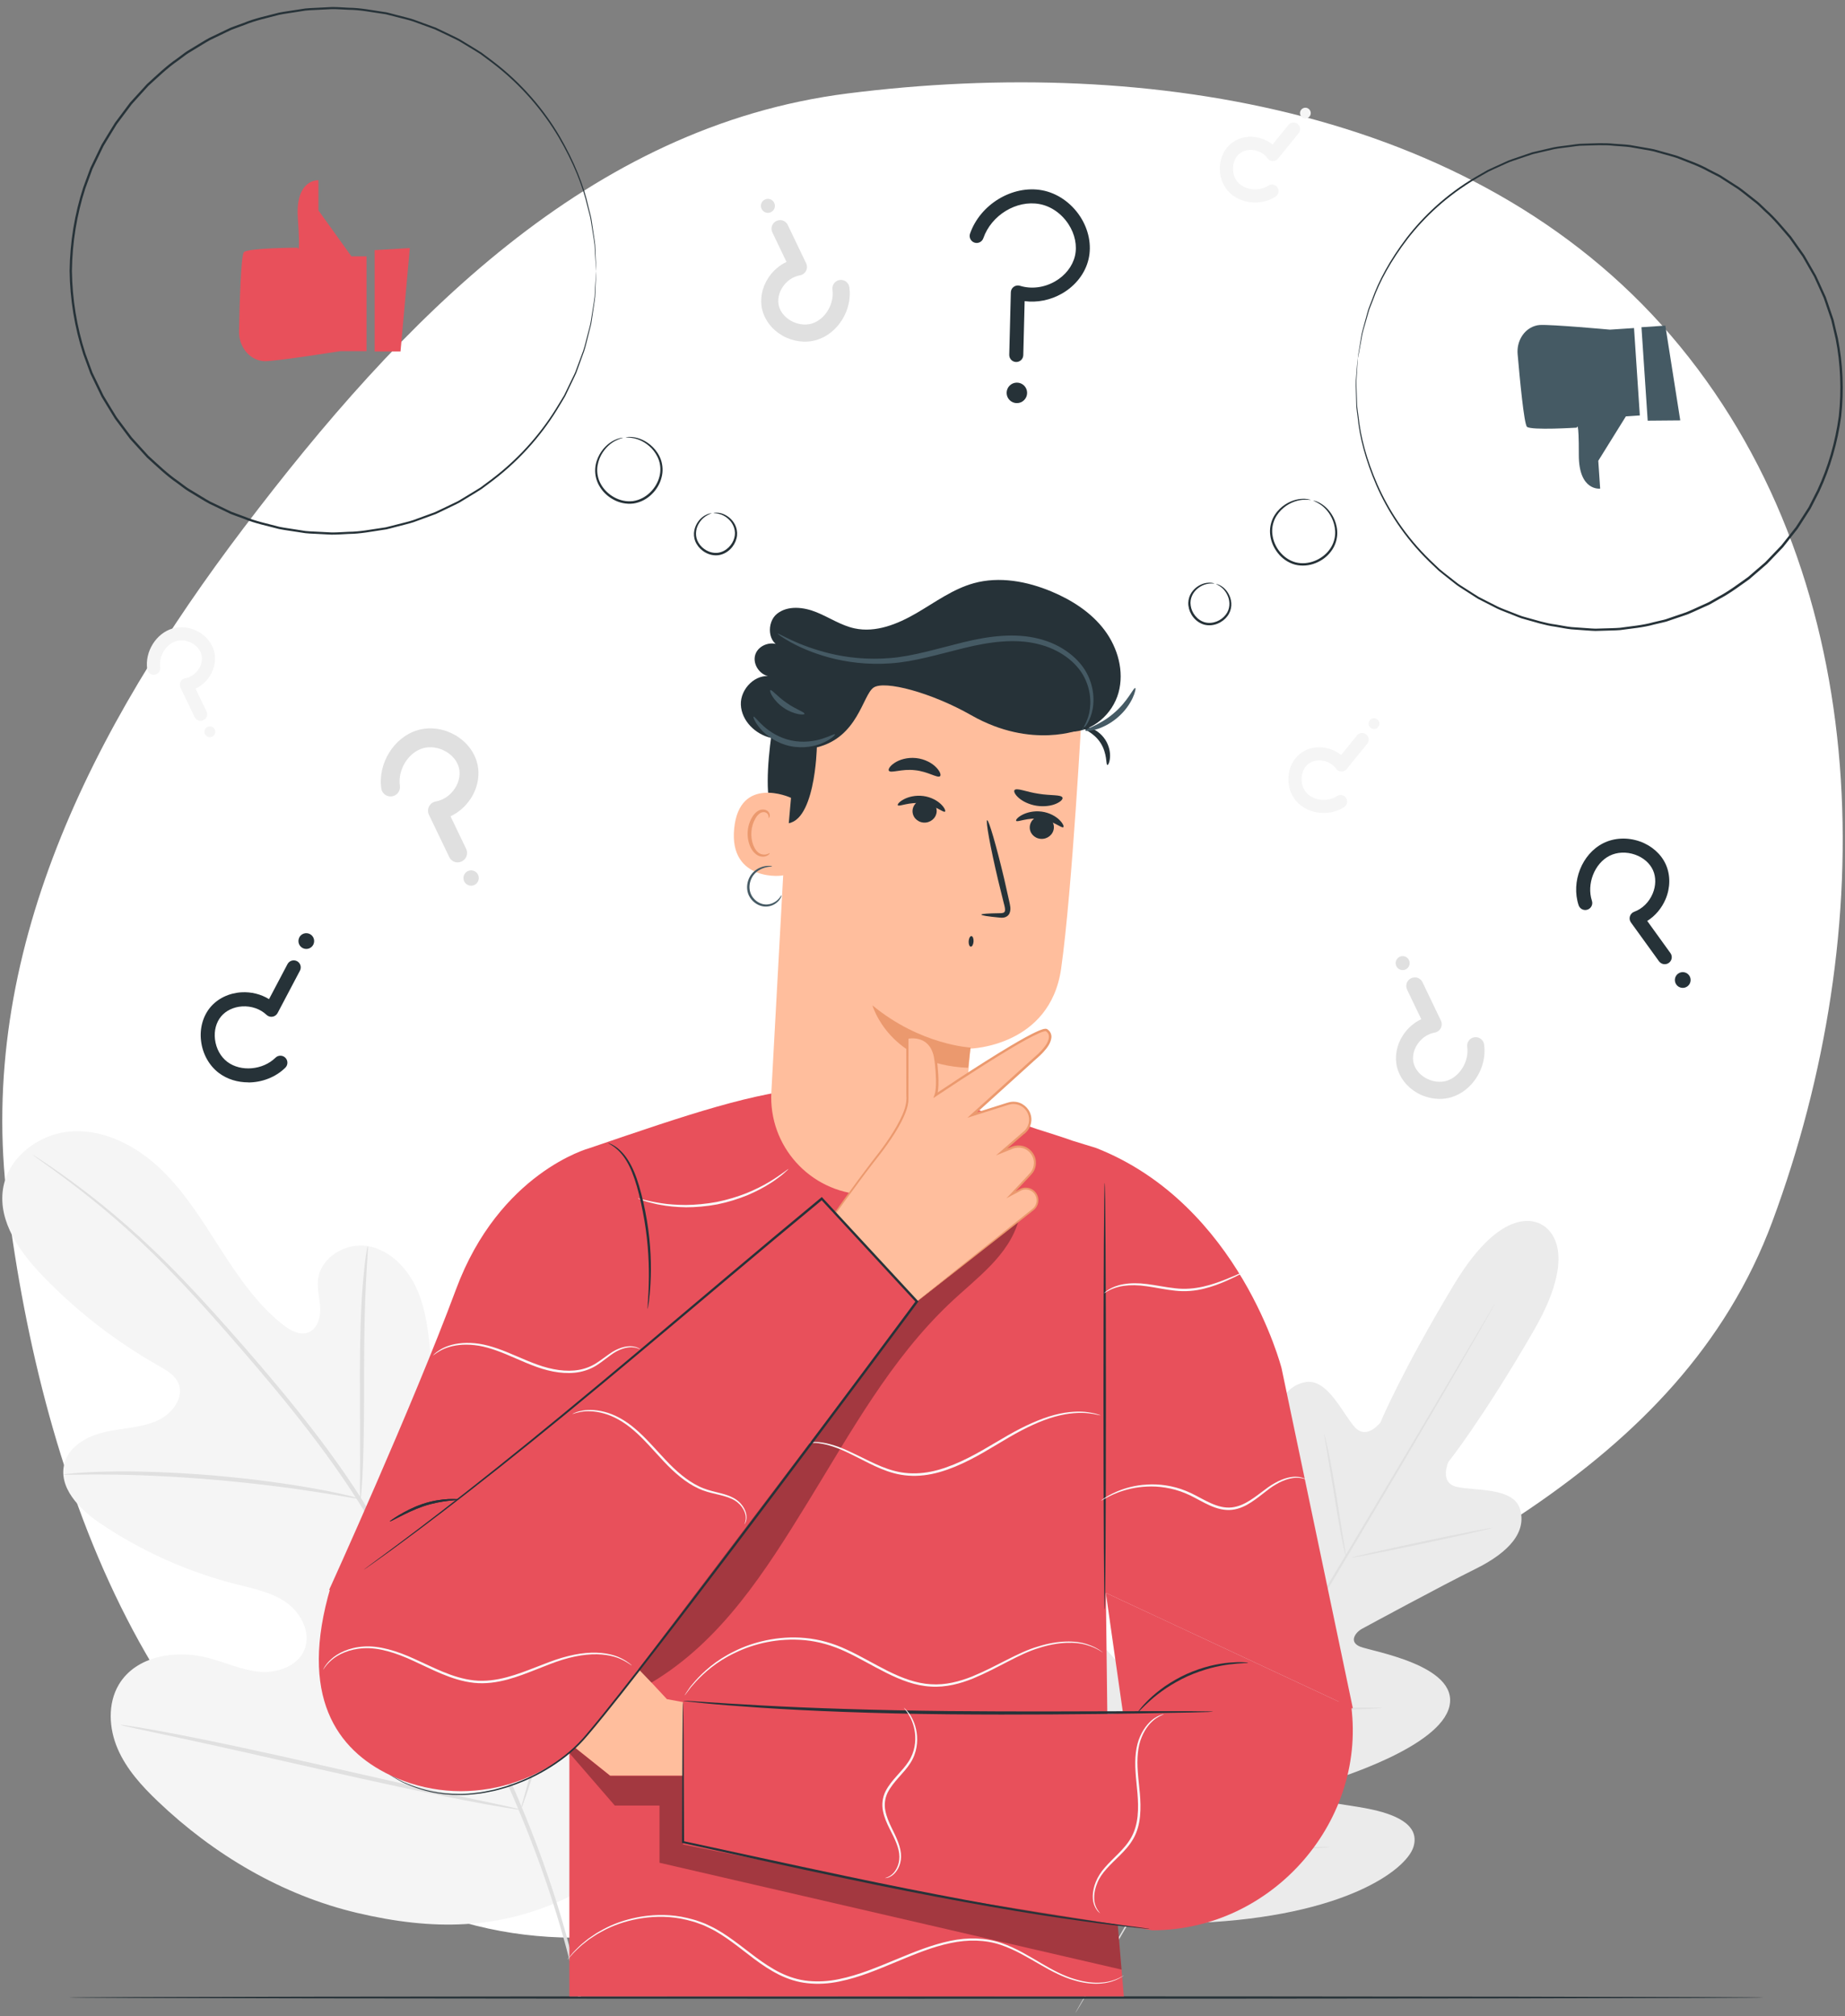 <svg width="184" height="201" viewBox="0 0 184 201" fill="none" xmlns="http://www.w3.org/2000/svg">
<rect x="0" y="0" width="184" height="201" fill="#808080" stroke="none"/>
<g clip-path="url(#clip0_1661_1718)">
<path fill-rule="evenodd" clip-rule="evenodd" d="M84.538 9.317C114.72 5.495 148.251 11.005 167.543 34.529C187.053 58.319 187.46 92.926 176.762 121.773C167.505 146.735 141.331 157.304 117.562 169.299C92.892 181.749 66.986 200.784 41.538 190.012C15.326 178.917 4.286 148.092 0.737 119.85C-2.376 95.08 9.196 72.562 24.279 52.668C40.007 31.923 58.711 12.587 84.538 9.317Z" fill="white"/>
<path d="M56.741 189.11C67.581 179.744 68.668 164.322 66.802 150.757C66.489 148.494 66.493 146.072 65.206 144.187C63.918 142.306 61.253 141.2 59.321 142.372C57.716 143.342 57.184 145.381 56.405 147.099C55.374 149.39 53.684 151.368 51.599 152.74C50.227 153.641 48.486 154.285 46.974 153.645C44.902 152.768 44.394 150.08 44.175 147.817C43.769 143.603 43.358 139.385 42.952 135.171C42.733 132.908 42.499 130.603 41.575 128.527C40.651 126.455 38.892 124.621 36.68 124.238C34.468 123.86 31.935 125.372 31.711 127.631C31.617 128.569 31.902 129.506 31.935 130.454C31.967 131.401 31.641 132.484 30.773 132.834C29.9 133.193 28.93 132.642 28.183 132.054C25.616 130.01 23.727 127.234 21.949 124.467C20.166 121.695 18.421 118.849 16.05 116.581C13.675 114.308 10.544 112.638 7.287 112.792C4.03 112.941 0.787 115.298 0.297 118.559C-0.193 121.83 2 124.873 4.287 127.243C7.684 130.762 11.585 133.781 15.826 136.175C16.592 136.609 17.418 137.075 17.777 137.883C18.426 139.338 17.152 140.981 15.714 141.63C14.086 142.367 12.243 142.376 10.502 142.768C8.762 143.156 6.932 144.131 6.438 145.867C5.752 148.274 7.931 150.496 9.998 151.886C14.133 154.672 18.738 156.73 23.554 157.952C25.28 158.391 27.086 158.741 28.547 159.772C30.008 160.804 31.029 162.749 30.381 164.425C29.737 166.105 27.707 166.828 25.934 166.683C24.161 166.539 22.504 165.755 20.777 165.302C17.548 164.448 13.559 165.078 11.846 167.966C10.722 169.866 10.857 172.334 11.739 174.369C12.616 176.403 14.147 178.078 15.742 179.6C21.323 184.929 28.183 188.974 35.644 190.729C43.106 192.483 49.853 192.469 56.745 189.114" fill="#F5F5F5"/>
<path d="M57.959 199.184C56.909 193.841 55.071 187.593 52.345 180.934C49.634 174.271 46.055 167.211 42.056 159.959C41.048 158.148 40.054 156.361 39.074 154.597C38.094 152.843 37.119 151.098 36.06 149.45C33.96 146.151 31.688 143.137 29.438 140.342C27.194 137.547 24.959 134.976 22.854 132.591C20.745 130.207 18.734 128.023 16.816 126.109C12.994 122.264 9.55 119.539 7.11 117.761C5.892 116.87 4.921 116.208 4.259 115.769C3.941 115.559 3.69 115.396 3.503 115.274C3.33 115.167 3.242 115.111 3.237 115.12C3.237 115.125 3.316 115.19 3.48 115.312C3.662 115.442 3.904 115.62 4.212 115.839C4.856 116.301 5.813 116.982 7.012 117.897C9.42 119.712 12.822 122.465 16.606 126.324C18.505 128.247 20.498 130.435 22.593 132.829C24.683 135.227 26.904 137.799 29.14 140.594C31.37 143.384 33.629 146.394 35.715 149.679C36.764 151.317 37.726 153.044 38.71 154.807C39.69 156.567 40.679 158.358 41.688 160.164C45.682 167.411 49.261 174.448 51.986 181.084C54.721 187.714 56.582 193.925 57.665 199.24" fill="#E0E0E0"/>
<path d="M35.943 149.45C35.971 149.45 36.013 149.1 36.064 148.461C36.12 147.827 36.167 146.903 36.209 145.759C36.298 143.478 36.312 140.318 36.312 136.837C36.312 133.352 36.372 130.207 36.494 127.929C36.55 126.791 36.606 125.871 36.652 125.237C36.694 124.602 36.708 124.248 36.676 124.243C36.648 124.243 36.582 124.588 36.489 125.218C36.391 125.848 36.293 126.772 36.195 127.911C35.994 130.188 35.892 133.352 35.892 136.837C35.901 140.272 35.906 143.38 35.91 145.755C35.91 146.828 35.901 147.733 35.897 148.457C35.897 149.096 35.91 149.45 35.938 149.45H35.943Z" fill="#E0E0E0"/>
<path d="M6.321 147.015C6.321 147.043 6.741 147.047 7.493 147.033C8.244 147.024 9.336 147.001 10.68 147.019C13.372 147.033 17.087 147.178 21.183 147.523C25.281 147.873 28.972 148.349 31.631 148.769C32.966 148.97 34.039 149.161 34.781 149.287C35.523 149.418 35.938 149.478 35.943 149.45C35.948 149.422 35.547 149.311 34.814 149.129C34.081 148.951 33.013 148.713 31.683 148.475C29.028 147.981 25.327 147.453 21.221 147.103C17.114 146.763 13.381 146.66 10.684 146.725C9.336 146.749 8.244 146.814 7.493 146.875C6.741 146.94 6.326 146.991 6.326 147.019L6.321 147.015Z" fill="#E0E0E0"/>
<path d="M51.935 180.44C51.935 180.44 52.005 180.314 52.098 180.066C52.205 179.768 52.331 179.404 52.485 178.965C52.816 178.004 53.264 176.604 53.792 174.868C54.851 171.396 56.162 166.548 57.534 161.186C58.911 155.82 60.175 150.967 61.16 147.477C61.645 145.778 62.042 144.383 62.336 143.347C62.462 142.899 62.565 142.526 62.648 142.222C62.714 141.966 62.746 141.826 62.733 141.821C62.718 141.821 62.663 141.947 62.569 142.199C62.462 142.498 62.336 142.862 62.182 143.3C61.85 144.257 61.403 145.662 60.875 147.397C59.816 150.869 58.505 155.718 57.128 161.084C55.752 166.45 54.487 171.298 53.502 174.789C53.017 176.487 52.62 177.883 52.327 178.918C52.201 179.371 52.098 179.74 52.014 180.043C51.949 180.304 51.916 180.44 51.93 180.444L51.935 180.44Z" fill="#E0E0E0"/>
<path d="M12.033 171.975C12.033 171.975 12.168 172.031 12.434 172.092C12.747 172.162 13.129 172.246 13.596 172.353C14.665 172.582 16.111 172.89 17.87 173.267C21.477 174.042 26.452 175.162 31.944 176.413C37.436 177.663 42.425 178.741 46.05 179.441C47.861 179.791 49.331 180.057 50.353 180.22C50.824 180.295 51.211 180.351 51.529 180.402C51.799 180.44 51.939 180.454 51.944 180.435C51.944 180.421 51.809 180.379 51.543 180.314C51.23 180.244 50.847 180.16 50.381 180.052C49.312 179.824 47.866 179.516 46.106 179.138C42.499 178.368 37.525 177.243 32.033 175.993C26.54 174.742 21.552 173.664 17.931 172.969C16.12 172.619 14.651 172.353 13.629 172.19C13.157 172.115 12.77 172.054 12.453 172.008C12.182 171.97 12.042 171.956 12.037 171.975H12.033Z" fill="#E0E0E0"/>
<path d="M45.649 85.984C45.299 85.984 44.963 85.788 44.804 85.452L42.779 81.238C42.653 80.972 42.658 80.664 42.788 80.403C42.924 80.141 43.171 79.959 43.461 79.908C44.221 79.777 44.916 79.301 45.369 78.601C45.789 77.957 45.934 77.216 45.77 76.558C45.607 75.904 45.131 75.307 44.454 74.924C43.736 74.514 42.877 74.392 42.163 74.607C40.703 75.041 39.657 76.754 39.881 78.34C39.951 78.853 39.597 79.329 39.084 79.399C38.561 79.469 38.094 79.115 38.024 78.601C37.674 76.105 39.289 73.506 41.631 72.806C42.844 72.442 44.216 72.619 45.388 73.291C46.503 73.93 47.306 74.952 47.595 76.105C47.884 77.262 47.646 78.545 46.942 79.623C46.433 80.403 45.733 81.014 44.93 81.387L46.489 84.635C46.713 85.102 46.517 85.662 46.05 85.886C45.92 85.946 45.78 85.979 45.644 85.979L45.649 85.984Z" fill="#E0E0E0"/>
<path d="M47.665 87.192C47.856 87.57 47.707 88.032 47.334 88.224C46.956 88.415 46.494 88.266 46.302 87.892C46.111 87.514 46.26 87.052 46.634 86.861C47.007 86.67 47.474 86.819 47.665 87.192Z" fill="#E0E0E0"/>
<path d="M20.003 71.868C19.76 71.868 19.527 71.733 19.41 71.495L17.996 68.555C17.908 68.368 17.912 68.153 18.006 67.971C18.099 67.79 18.272 67.659 18.477 67.626C19.009 67.533 19.494 67.201 19.812 66.712C20.105 66.264 20.208 65.746 20.091 65.284C19.98 64.826 19.644 64.411 19.172 64.14C18.668 63.851 18.071 63.772 17.572 63.921C16.55 64.224 15.822 65.419 15.976 66.53C16.027 66.889 15.775 67.22 15.421 67.272C15.057 67.323 14.73 67.071 14.679 66.712C14.436 64.966 15.565 63.151 17.198 62.666C18.043 62.414 19.004 62.535 19.821 63.007C20.6 63.45 21.16 64.168 21.361 64.971C21.561 65.783 21.398 66.674 20.908 67.43C20.553 67.972 20.064 68.401 19.504 68.662L20.596 70.93C20.754 71.257 20.614 71.648 20.288 71.802C20.194 71.844 20.101 71.868 20.003 71.868Z" fill="#F5F5F5"/>
<path d="M21.407 72.717C21.543 72.978 21.44 73.305 21.174 73.44C20.908 73.576 20.586 73.473 20.451 73.207C20.316 72.941 20.418 72.619 20.684 72.484C20.95 72.348 21.272 72.451 21.407 72.717Z" fill="#F5F5F5"/>
<path d="M136.437 73.454C136.54 73.674 136.516 73.944 136.353 74.15L134.3 76.683C134.169 76.842 133.973 76.931 133.768 76.926C133.563 76.921 133.371 76.819 133.255 76.651C132.942 76.212 132.433 75.914 131.859 75.834C131.328 75.76 130.814 75.89 130.45 76.189C130.086 76.487 129.853 76.968 129.811 77.505C129.764 78.083 129.946 78.657 130.296 79.045C131.01 79.838 132.401 79.987 133.334 79.371C133.637 79.171 134.043 79.255 134.239 79.558C134.44 79.866 134.356 80.267 134.053 80.468C132.583 81.434 130.46 81.191 129.316 79.922C128.724 79.264 128.425 78.345 128.5 77.407C128.57 76.511 128.976 75.699 129.615 75.176C130.259 74.649 131.141 74.416 132.032 74.537C132.676 74.626 133.269 74.887 133.749 75.279L135.331 73.324C135.56 73.044 135.971 72.997 136.255 73.226C136.335 73.291 136.395 73.37 136.437 73.454Z" fill="#F5F5F5"/>
<path d="M136.601 71.821C136.783 71.588 137.119 71.541 137.352 71.723C137.585 71.905 137.632 72.241 137.45 72.475C137.268 72.708 136.932 72.754 136.699 72.573C136.465 72.391 136.419 72.055 136.601 71.821Z" fill="#F5F5F5"/>
<path d="M129.596 12.587C129.699 12.806 129.676 13.077 129.512 13.282L127.459 15.816C127.329 15.975 127.133 16.063 126.927 16.059C126.722 16.054 126.531 15.951 126.414 15.783C126.101 15.345 125.593 15.046 125.019 14.967C124.487 14.892 123.973 15.023 123.609 15.321C123.245 15.62 123.012 16.101 122.97 16.637C122.923 17.216 123.105 17.79 123.455 18.177C124.169 18.97 125.56 19.12 126.493 18.504C126.797 18.303 127.203 18.387 127.399 18.69C127.599 18.998 127.515 19.4 127.212 19.6C125.742 20.566 123.619 20.324 122.476 19.054C121.883 18.396 121.584 17.477 121.659 16.539C121.729 15.643 122.135 14.831 122.774 14.309C123.418 13.781 124.3 13.548 125.191 13.669C125.835 13.758 126.428 14.019 126.909 14.411L128.49 12.456C128.719 12.176 129.13 12.13 129.414 12.358C129.494 12.424 129.554 12.503 129.596 12.587Z" fill="#F5F5F5"/>
<path d="M129.76 10.949C129.942 10.716 130.278 10.669 130.511 10.851C130.744 11.033 130.791 11.369 130.609 11.602C130.427 11.835 130.091 11.882 129.858 11.7C129.624 11.518 129.578 11.182 129.76 10.949Z" fill="#F5F5F5"/>
<path d="M77.791 21.943C78.108 21.943 78.412 22.12 78.561 22.428L80.395 26.25C80.511 26.492 80.507 26.773 80.385 27.006C80.264 27.244 80.035 27.407 79.774 27.454C79.083 27.575 78.454 28.004 78.038 28.639C77.66 29.222 77.525 29.899 77.674 30.492C77.819 31.084 78.257 31.625 78.869 31.976C79.522 32.349 80.301 32.456 80.95 32.265C82.275 31.868 83.222 30.319 83.022 28.877C82.957 28.41 83.278 27.981 83.745 27.916C84.221 27.85 84.641 28.177 84.706 28.639C85.024 30.907 83.558 33.263 81.435 33.898C80.334 34.225 79.088 34.066 78.024 33.459C77.012 32.881 76.284 31.952 76.022 30.907C75.761 29.852 75.976 28.69 76.615 27.715C77.077 27.011 77.712 26.455 78.439 26.115L77.026 23.17C76.82 22.745 77.002 22.237 77.427 22.032C77.548 21.976 77.669 21.948 77.796 21.948L77.791 21.943Z" fill="#E0E0E0"/>
<path d="M75.962 20.842C75.784 20.501 75.919 20.081 76.265 19.904C76.606 19.726 77.025 19.862 77.203 20.207C77.38 20.548 77.245 20.968 76.9 21.145C76.559 21.322 76.139 21.187 75.962 20.842Z" fill="#E0E0E0"/>
<path d="M141.094 97.444C141.411 97.444 141.715 97.622 141.864 97.93L143.698 101.751C143.815 101.994 143.81 102.274 143.689 102.507C143.567 102.745 143.339 102.909 143.077 102.955C142.387 103.077 141.757 103.506 141.341 104.141C140.963 104.724 140.828 105.4 140.977 105.993C141.122 106.586 141.561 107.127 142.172 107.477C142.825 107.85 143.605 107.958 144.253 107.766C145.578 107.37 146.526 105.82 146.325 104.379C146.26 103.912 146.582 103.483 147.048 103.417C147.524 103.352 147.944 103.679 148.01 104.141C148.327 106.408 146.862 108.765 144.738 109.399C143.637 109.726 142.391 109.567 141.327 108.961C140.315 108.382 139.587 107.454 139.326 106.408C139.064 105.358 139.279 104.192 139.918 103.217C140.38 102.512 141.015 101.957 141.743 101.616L140.329 98.672C140.123 98.247 140.305 97.738 140.73 97.533C140.851 97.477 140.973 97.449 141.099 97.449L141.094 97.444Z" fill="#E0E0E0"/>
<path d="M139.265 96.343C139.088 96.002 139.223 95.582 139.568 95.405C139.914 95.228 140.329 95.363 140.506 95.708C140.684 96.054 140.548 96.469 140.203 96.646C139.858 96.823 139.442 96.688 139.265 96.343Z" fill="#E0E0E0"/>
<path d="M153.828 122.148C153.828 122.148 150.24 119.39 145.009 128.069C139.778 136.749 137.669 141.816 137.669 141.816C137.669 141.816 136.32 143.617 135.112 142.292C133.903 140.967 132.377 137.341 130.128 137.812C127.795 138.302 126.862 140.799 127.03 144.579C127.198 148.358 127.263 156.646 127.268 157.397C127.268 158.134 126.773 159.18 125.807 158.41C124.841 157.64 119.452 150.701 116.311 153.454C113.171 156.207 115.369 166.655 115.588 167.803C115.807 168.951 115.551 169.413 114.995 169.655C114.44 169.898 112.849 167.392 111.234 165.484C109.62 163.575 107.417 161.643 105.737 163.384C104.057 165.124 103.017 172.773 109.438 185.773L112.807 191.601L119.568 191.709C134.053 191.055 140.249 186.45 140.963 184.14C141.677 181.83 138.92 180.831 136.47 180.341C134.02 179.851 131.057 179.665 131.001 179.063C130.945 178.461 131.229 178.013 132.34 177.654C133.451 177.29 143.661 174.173 144.556 170.094C145.452 166.016 136.778 164.644 135.634 164.173C134.491 163.697 135.172 162.759 135.816 162.404C136.474 162.045 143.768 158.097 147.156 156.422C150.543 154.747 152.279 152.721 151.584 150.444C150.912 148.246 147.002 148.662 145.256 148.242C143.511 147.822 144.44 145.773 144.44 145.773C144.44 145.773 147.86 141.48 152.937 132.707C158.014 123.935 153.749 122.101 153.749 122.101" fill="#EBEBEB"/>
<path d="M149.129 129.908C149.129 129.908 149.101 129.973 149.031 130.099C148.957 130.23 148.859 130.412 148.728 130.645C148.453 131.13 148.056 131.83 147.543 132.731C146.512 134.541 145.004 137.145 143.128 140.36C139.377 146.786 134.118 155.624 128.28 165.363C122.443 175.106 117.165 183.93 113.381 190.337C111.495 193.538 109.969 196.128 108.906 197.929C108.378 198.82 107.972 199.511 107.688 199.991C107.548 200.22 107.445 200.397 107.366 200.523C107.291 200.645 107.249 200.701 107.249 200.701C107.249 200.701 107.277 200.635 107.347 200.509C107.417 200.379 107.52 200.197 107.65 199.963C107.926 199.478 108.322 198.778 108.836 197.882C109.867 196.076 111.374 193.468 113.25 190.257C117.002 183.832 122.261 174.994 128.098 165.251C133.936 155.512 139.213 146.688 142.998 140.281C144.883 137.08 146.409 134.49 147.473 132.689C148 131.798 148.406 131.102 148.691 130.626C148.831 130.398 148.933 130.22 149.013 130.094C149.087 129.973 149.129 129.917 149.129 129.917V129.908Z" fill="#E0E0E0"/>
<path d="M132.06 142.969C132.06 142.969 132.121 143.132 132.195 143.435C132.27 143.739 132.368 144.182 132.485 144.728C132.713 145.824 132.989 147.346 133.264 149.03C133.53 150.691 133.768 152.194 133.95 153.342C134.034 153.86 134.109 154.294 134.165 154.648C134.216 154.956 134.239 155.129 134.225 155.134C134.211 155.134 134.16 154.97 134.085 154.667C134.011 154.364 133.913 153.921 133.805 153.37C133.591 152.273 133.334 150.747 133.059 149.063C132.783 147.406 132.531 145.904 132.345 144.756C132.256 144.238 132.181 143.804 132.121 143.449C132.069 143.141 132.051 142.969 132.065 142.964L132.06 142.969Z" fill="#E0E0E0"/>
<path d="M134.832 155.293C134.818 155.237 137.93 154.527 141.78 153.715C145.63 152.899 148.761 152.287 148.77 152.343C148.784 152.399 145.672 153.109 141.822 153.921C137.972 154.737 134.841 155.349 134.832 155.293Z" fill="#E0E0E0"/>
<path d="M125.191 169.847C125.191 169.847 125.368 169.837 125.69 169.861C126.05 169.889 126.502 169.921 127.039 169.963C128.178 170.047 129.75 170.155 131.486 170.211C133.227 170.271 134.799 170.271 135.942 170.262C136.479 170.262 136.932 170.253 137.296 170.253C137.613 170.253 137.79 170.257 137.79 170.271C137.79 170.285 137.618 170.309 137.296 170.332C136.978 170.355 136.516 170.388 135.947 170.407C134.804 170.453 133.227 170.477 131.481 170.416C129.736 170.36 128.164 170.229 127.03 170.108C126.46 170.043 126.003 169.987 125.686 169.94C125.368 169.893 125.196 169.861 125.196 169.847H125.191Z" fill="#E0E0E0"/>
<path d="M120.231 159.25C120.231 159.25 120.329 159.385 120.469 159.646C120.623 159.949 120.819 160.318 121.043 160.757C121.519 161.699 122.163 163.006 122.868 164.452C123.567 165.899 124.193 167.22 124.636 168.176C124.837 168.624 125.009 169.007 125.149 169.315C125.266 169.585 125.327 169.739 125.313 169.744C125.299 169.749 125.215 169.609 125.075 169.347C124.921 169.044 124.725 168.675 124.501 168.237C124.025 167.294 123.381 165.988 122.676 164.541C121.976 163.095 121.351 161.774 120.908 160.817C120.707 160.369 120.534 159.987 120.394 159.679C120.278 159.408 120.217 159.254 120.231 159.25Z" fill="#E0E0E0"/>
<path d="M110.091 171.018C110.091 171.018 110.208 171.191 110.39 171.527C110.581 171.895 110.833 172.371 111.132 172.945C111.748 174.149 112.588 175.815 113.507 177.663C114.421 179.511 115.243 181.191 115.826 182.409C116.101 182.992 116.33 183.482 116.507 183.86C116.666 184.205 116.745 184.396 116.731 184.406C116.717 184.41 116.615 184.233 116.433 183.897C116.241 183.528 115.989 183.053 115.691 182.479C115.075 181.275 114.235 179.609 113.315 177.761C112.401 175.913 111.58 174.233 110.996 173.015C110.721 172.432 110.492 171.942 110.315 171.564C110.156 171.219 110.077 171.027 110.091 171.018Z" fill="#E0E0E0"/>
<path d="M116.656 184.037C116.656 184.037 116.88 184.023 117.286 184.037C117.73 184.056 118.304 184.074 118.999 184.102C120.445 184.158 122.443 184.224 124.65 184.238C126.857 184.252 128.859 184.214 130.305 184.177C131.001 184.158 131.579 184.144 132.018 184.135C132.424 184.126 132.648 184.13 132.648 184.144C132.648 184.158 132.424 184.186 132.023 184.219C131.617 184.252 131.033 184.294 130.31 184.331C128.864 184.406 126.862 184.471 124.65 184.452C122.438 184.438 120.436 184.35 118.994 184.256C118.271 184.21 117.688 184.163 117.282 184.126C116.88 184.088 116.656 184.06 116.656 184.046V184.037Z" fill="#E0E0E0"/>
<path d="M175.877 199.161C175.877 199.226 138.042 199.282 91.384 199.282C44.725 199.282 6.881 199.226 6.881 199.161C6.881 199.095 44.706 199.039 91.384 199.039C138.061 199.039 175.877 199.095 175.877 199.161Z" fill="#263238"/>
<path d="M134.916 170.314L127.809 136.417C127.809 136.417 123.642 120.08 109.302 114.453L108.313 114.15C108.313 114.15 106.95 113.734 106.932 113.725C106.353 113.501 104.001 112.754 103.381 112.563C84.043 105.857 78.91 107.603 58.761 114.481C58.761 114.481 49.807 116.889 45.471 128.569C41.132 140.248 32.826 158.512 32.826 158.512L52.928 165.61L56.783 159.884V199.049H112.079L110.553 181.023L110.287 158.816" fill="#E8505B"/>
<path d="M78.635 116.557C78.635 116.557 78.481 116.721 78.173 116.987C78.019 117.122 77.828 117.281 77.595 117.444C77.361 117.612 77.1 117.813 76.787 117.999C76.176 118.396 75.411 118.797 74.524 119.175C73.633 119.534 72.62 119.861 71.533 120.08C70.441 120.286 69.382 120.37 68.421 120.37C67.459 120.356 66.596 120.272 65.882 120.132C65.523 120.08 65.206 119.987 64.926 119.922C64.646 119.861 64.408 119.782 64.216 119.716C63.834 119.586 63.624 119.511 63.628 119.492C63.642 119.446 64.492 119.74 65.91 119.959C66.62 120.076 67.473 120.136 68.421 120.141C69.368 120.127 70.409 120.038 71.487 119.838C72.56 119.623 73.558 119.31 74.44 118.965C75.317 118.606 76.083 118.223 76.699 117.85C77.931 117.113 78.607 116.515 78.64 116.557H78.635Z" fill="#FAFAFA"/>
<g opacity="0.3">
<path d="M56.783 174.784L61.314 180.019H65.77V185.722L111.85 196.375L111.477 191.937L68.122 177.052H60.856L57.352 174.252L56.783 174.784Z" fill="black"/>
</g>
<path d="M70.353 170.122L66.507 169.408C66.507 169.408 57.399 159.446 55.691 159.301C54.286 159.184 46.536 159.259 43.834 159.292C43.321 159.296 42.905 159.716 42.905 160.229C42.905 160.733 43.302 161.149 43.806 161.167L52.961 161.522L53.003 162.259L43.834 162.381C42.901 162.451 42.303 163.93 45.29 164.196L52.961 164.467V164.942L45.182 166.03C44.79 166.086 43.755 166.286 43.745 166.683C43.745 166.683 43.274 167.658 45.49 167.934C46.251 168.027 53.003 167.803 53.003 167.803L52.742 168.41L45.752 169.917C45.243 170.029 44.907 170.509 44.977 171.027C45.052 171.555 45.523 171.928 46.055 171.877L53.521 171.181L60.847 177.033H70.647L70.343 170.108L70.353 170.122Z" fill="#FFBE9D"/>
<path d="M134.916 170.313L112.555 174.714L110.282 158.811" fill="#E8505B"/>
<path d="M109.573 170.92L68.122 169.581V183.906L95.63 189.371L114.939 192.455C126.941 192.455 136.54 181.438 134.683 169.581L134.631 169.595L109.573 170.92Z" fill="#E8505B"/>
<path d="M120.987 170.659C120.987 170.659 120.8 170.682 120.45 170.696C120.068 170.705 119.554 170.719 118.91 170.738C117.538 170.761 115.611 170.799 113.241 170.841C108.453 170.911 101.841 170.99 94.538 170.92C87.231 170.85 80.618 170.584 75.84 170.262C73.451 170.103 71.519 169.949 70.189 169.814C69.545 169.749 69.037 169.697 68.654 169.655C68.304 169.618 68.122 169.59 68.122 169.581C68.122 169.571 68.309 169.576 68.659 169.59C69.041 169.613 69.55 169.646 70.199 169.688C71.533 169.781 73.465 169.903 75.854 170.033C80.632 170.299 87.24 170.523 94.543 170.598C101.841 170.668 108.453 170.621 113.241 170.612C115.611 170.612 117.538 170.612 118.91 170.612C119.559 170.621 120.072 170.626 120.45 170.631C120.805 170.64 120.987 170.649 120.987 170.659Z" fill="#263238"/>
<path d="M68.122 169.712C68.122 169.712 68.131 169.8 68.136 169.968C68.136 170.15 68.145 170.398 68.15 170.71C68.155 171.377 68.169 172.329 68.178 173.533C68.187 175.983 68.206 179.469 68.225 183.659L68.145 183.561C72.826 184.564 78.439 185.806 84.477 187.075C92.76 188.825 100.296 190.211 105.779 191.055C108.518 191.475 110.744 191.783 112.279 191.989C113.035 192.087 113.628 192.166 114.048 192.222C114.239 192.25 114.393 192.273 114.51 192.287C114.613 192.306 114.664 192.315 114.664 192.32C114.664 192.32 114.608 192.32 114.505 192.315C114.389 192.306 114.235 192.292 114.043 192.273C113.623 192.227 113.026 192.166 112.265 192.087C110.726 191.914 108.495 191.629 105.751 191.228C100.259 190.425 92.709 189.067 84.426 187.313C78.383 186.044 72.774 184.788 68.099 183.762L68.019 183.743V183.659C68.038 179.469 68.047 175.983 68.061 173.533C68.071 172.329 68.08 171.377 68.089 170.71C68.094 170.398 68.099 170.15 68.103 169.968C68.108 169.8 68.113 169.712 68.117 169.712H68.122Z" fill="#263238"/>
<path d="M64.585 130.524C64.585 130.524 64.58 130.272 64.613 129.824C64.641 129.376 64.688 128.727 64.701 127.924C64.748 126.324 64.674 124.098 64.268 121.686C63.843 119.282 63.306 117.094 62.471 115.736C62.065 115.055 61.589 114.602 61.234 114.341C60.87 114.084 60.642 113.986 60.651 113.963C60.651 113.953 60.712 113.977 60.824 114.019C60.936 114.061 61.094 114.14 61.29 114.261C61.673 114.504 62.182 114.952 62.62 115.643C63.064 116.329 63.442 117.229 63.74 118.256C64.039 119.282 64.31 120.426 64.51 121.644C64.921 124.075 64.968 126.319 64.874 127.929C64.837 128.736 64.762 129.385 64.706 129.833C64.641 130.281 64.599 130.524 64.58 130.524H64.585Z" fill="#263238"/>
<path d="M110.17 117.934C110.236 117.934 110.292 127.458 110.292 139.203C110.292 150.948 110.236 160.477 110.17 160.477C110.105 160.477 110.049 150.953 110.049 139.203C110.049 127.453 110.105 117.934 110.17 117.934Z" fill="#263238"/>
<path d="M124.477 165.778C124.477 165.825 123.773 165.801 122.653 165.941C122.093 166.006 121.43 166.132 120.712 166.319C119.993 166.515 119.218 166.781 118.43 167.131C117.646 167.49 116.936 167.901 116.316 168.307C115.7 168.727 115.168 169.138 114.748 169.516C113.903 170.267 113.455 170.808 113.423 170.78C113.409 170.771 113.511 170.626 113.712 170.379C113.908 170.127 114.221 169.786 114.631 169.39C115.042 168.993 115.569 168.559 116.19 168.12C116.815 167.696 117.534 167.271 118.332 166.907C119.13 166.552 119.923 166.286 120.656 166.1C121.393 165.922 122.065 165.811 122.634 165.769C123.203 165.722 123.665 165.708 123.987 165.731C124.305 165.745 124.482 165.764 124.482 165.778H124.477Z" fill="#263238"/>
<g opacity="0.3">
<path d="M64.972 167.761C71.958 163.589 76.321 156.678 80.581 149.749C84.841 142.819 88.812 135.54 94.72 129.945C97.436 127.374 100.609 125.209 101.608 121.611L90.987 130.052L61.402 164.074L64.972 167.761Z" fill="black"/>
</g>
<path d="M45.794 149.506C45.803 149.6 44.123 149.534 42.215 150.183C41.263 150.51 40.446 150.925 39.853 151.224C39.266 151.527 38.897 151.718 38.878 151.69C38.864 151.662 39.196 151.419 39.769 151.074C40.343 150.734 41.16 150.286 42.135 149.954C43.111 149.623 44.039 149.497 44.711 149.464C45.383 149.436 45.794 149.478 45.794 149.506Z" fill="#263238"/>
<path d="M45.794 149.506C45.803 149.6 44.123 149.534 42.215 150.183C41.263 150.51 40.446 150.925 39.853 151.224C39.266 151.527 38.897 151.718 38.878 151.69C38.864 151.662 39.196 151.419 39.769 151.074C40.343 150.734 41.16 150.286 42.135 149.954C43.111 149.623 44.039 149.497 44.711 149.464C45.383 149.436 45.794 149.478 45.794 149.506Z" fill="#263238"/>
<path d="M109.993 164.756C109.97 164.798 109.489 164.331 108.379 164.014C107.282 163.673 105.56 163.678 103.61 164.312C101.631 164.896 99.578 166.296 97.044 167.35C95.779 167.859 94.342 168.26 92.826 168.157C91.309 168.083 89.83 167.504 88.421 166.804C87.007 166.1 85.686 165.302 84.347 164.681C83.012 164.051 81.631 163.664 80.287 163.533C77.585 163.277 75.131 163.902 73.297 164.798C71.435 165.67 70.185 166.828 69.405 167.658C69.219 167.873 69.046 168.064 68.897 168.232C68.766 168.405 68.654 168.554 68.561 168.68C68.477 168.792 68.407 168.881 68.351 168.955C68.304 169.016 68.276 169.044 68.271 169.044C68.271 169.044 68.285 169.007 68.327 168.941C68.379 168.867 68.439 168.769 68.519 168.652C68.607 168.521 68.715 168.367 68.836 168.185C68.981 168.013 69.144 167.817 69.331 167.598C70.096 166.739 71.342 165.554 73.218 164.648C74.142 164.177 75.224 163.794 76.419 163.542C77.613 163.291 78.929 163.183 80.301 163.314C81.673 163.435 83.087 163.832 84.44 164.466C85.798 165.092 87.119 165.89 88.519 166.59C89.914 167.285 91.365 167.845 92.83 167.924C94.296 168.027 95.695 167.649 96.951 167.15C99.457 166.123 101.533 164.728 103.549 164.154C105.532 163.533 107.291 163.552 108.397 163.93C108.952 164.102 109.354 164.322 109.61 164.485C109.727 164.564 109.816 164.634 109.895 164.686C109.956 164.732 109.988 164.756 109.988 164.76L109.993 164.756Z" fill="#FAFAFA"/>
<path d="M130.264 147.5C130.254 147.532 129.974 147.36 129.424 147.341C128.878 147.308 128.075 147.504 127.23 148.013C126.367 148.494 125.537 149.371 124.361 150.034C123.777 150.356 123.068 150.598 122.317 150.547C121.57 150.505 120.847 150.211 120.166 149.866C119.48 149.52 118.845 149.133 118.187 148.872C117.534 148.601 116.867 148.424 116.223 148.321C115.579 148.214 114.958 148.19 114.375 148.218C113.796 148.242 113.255 148.321 112.774 148.428C111.808 148.643 111.066 148.965 110.572 149.217C110.077 149.464 109.82 149.642 109.806 149.618C109.802 149.614 109.862 149.562 109.984 149.478C110.105 149.394 110.282 149.264 110.53 149.133C111.015 148.853 111.757 148.503 112.737 148.26C113.227 148.139 113.773 148.046 114.365 148.018C114.958 147.98 115.597 147.994 116.255 148.097C116.918 148.195 117.599 148.372 118.276 148.648C118.957 148.914 119.596 149.306 120.273 149.642C120.945 149.982 121.631 150.262 122.326 150.304C123.021 150.356 123.679 150.136 124.249 149.833C125.387 149.212 126.241 148.344 127.137 147.864C128.014 147.36 128.854 147.182 129.424 147.248C129.708 147.271 129.918 147.341 130.058 147.397C130.194 147.458 130.264 147.495 130.259 147.504L130.264 147.5Z" fill="#FAFAFA"/>
<path d="M109.741 141.112C109.741 141.112 109.629 141.102 109.424 141.056C109.321 141.037 109.195 141 109.046 140.976C108.892 140.958 108.714 140.934 108.523 140.906C107.734 140.818 106.568 140.864 105.196 141.247C103.824 141.63 102.28 142.348 100.651 143.295C99.022 144.238 97.272 145.4 95.233 146.24C94.216 146.655 93.175 146.973 92.14 147.089C91.104 147.211 90.082 147.136 89.153 146.884C88.225 146.637 87.399 146.254 86.643 145.881C85.887 145.507 85.196 145.139 84.552 144.835C83.269 144.215 82.144 143.911 81.351 143.865C80.954 143.86 80.646 143.855 80.436 143.893C80.226 143.916 80.114 143.921 80.114 143.911C80.114 143.902 80.222 143.879 80.427 143.841C80.632 143.79 80.945 143.776 81.351 143.767C82.158 143.781 83.316 144.065 84.618 144.672C85.271 144.966 85.971 145.325 86.727 145.689C87.483 146.049 88.299 146.422 89.204 146.655C90.105 146.893 91.094 146.963 92.107 146.842C93.12 146.73 94.137 146.417 95.14 146.007C97.151 145.181 98.892 144.033 100.539 143.095C102.186 142.152 103.759 141.443 105.154 141.074C106.549 140.706 107.739 140.687 108.537 140.808C108.733 140.841 108.906 140.874 109.064 140.902C109.214 140.934 109.34 140.976 109.442 141.004C109.643 141.065 109.75 141.098 109.746 141.107L109.741 141.112Z" fill="#FAFAFA"/>
<path d="M124.188 126.758C124.188 126.758 124.02 126.875 123.689 127.047C123.357 127.22 122.881 127.458 122.27 127.724C121.663 127.99 120.921 128.279 120.058 128.489C119.204 128.704 118.21 128.802 117.193 128.685C116.176 128.578 115.238 128.363 114.375 128.246C113.516 128.12 112.732 128.111 112.083 128.204C110.772 128.382 110.133 128.979 110.114 128.932C110.109 128.928 110.147 128.89 110.217 128.825C110.291 128.76 110.408 128.671 110.567 128.573C110.884 128.377 111.393 128.148 112.055 128.036C112.718 127.92 113.525 127.91 114.403 128.027C115.28 128.134 116.222 128.344 117.216 128.447C119.218 128.685 120.991 128.046 122.205 127.57C122.816 127.327 123.306 127.108 123.647 126.963C123.987 126.819 124.178 126.744 124.188 126.758Z" fill="#FAFAFA"/>
<path d="M63.852 134.527C63.843 134.56 63.577 134.35 63.026 134.327C62.48 134.299 61.682 134.523 60.889 135.12C60.483 135.405 60.068 135.759 59.564 136.086C59.065 136.417 58.458 136.665 57.795 136.795C56.461 137.052 54.958 136.805 53.516 136.287C52.07 135.764 50.777 135.101 49.536 134.663C48.92 134.439 48.318 134.271 47.749 134.173C47.175 134.079 46.634 134.051 46.144 134.075C45.154 134.126 44.384 134.401 43.908 134.672C43.428 134.943 43.204 135.162 43.185 135.143C43.181 135.139 43.232 135.083 43.339 134.98C43.447 134.877 43.619 134.737 43.857 134.593C44.333 134.289 45.117 133.977 46.13 133.907C46.634 133.869 47.194 133.888 47.782 133.977C48.369 134.07 48.985 134.233 49.611 134.453C50.871 134.882 52.172 135.545 53.596 136.058C55.01 136.567 56.475 136.809 57.753 136.576C58.388 136.459 58.967 136.231 59.452 135.918C59.942 135.61 60.367 135.265 60.786 134.98C61.608 134.387 62.462 134.173 63.026 134.233C63.311 134.257 63.526 134.336 63.656 134.401C63.792 134.467 63.848 134.518 63.848 134.523L63.852 134.527Z" fill="#FAFAFA"/>
<path d="M90.142 170.267C90.142 170.267 90.198 170.304 90.292 170.397C90.39 170.486 90.511 170.631 90.66 170.827C90.945 171.223 91.295 171.877 91.421 172.759C91.547 173.627 91.449 174.756 90.8 175.764C90.18 176.767 89.125 177.565 88.528 178.718C88.243 179.296 88.173 179.935 88.295 180.533C88.411 181.13 88.654 181.685 88.901 182.199C89.41 183.216 89.881 184.205 89.862 185.12C89.849 186.034 89.391 186.692 88.99 186.982C88.789 187.131 88.598 187.196 88.477 187.229C88.346 187.252 88.281 187.257 88.281 187.252C88.271 187.224 88.561 187.21 88.934 186.907C89.293 186.613 89.704 185.974 89.695 185.12C89.695 184.261 89.228 183.319 88.701 182.297C88.444 181.779 88.187 181.214 88.061 180.575C87.926 179.94 88.001 179.226 88.309 178.606C88.617 177.99 89.06 177.486 89.475 177.019C89.895 176.552 90.301 176.109 90.609 175.633C91.234 174.686 91.351 173.613 91.248 172.773C91.146 171.919 90.833 171.275 90.576 170.869C90.315 170.463 90.119 170.271 90.138 170.257L90.142 170.267Z" fill="#FAFAFA"/>
<path d="M109.704 190.752C109.704 190.752 109.638 190.705 109.526 190.598C109.424 190.486 109.279 190.304 109.167 190.038C108.92 189.506 108.887 188.596 109.284 187.63C109.475 187.15 109.783 186.65 110.189 186.198C110.585 185.736 111.057 185.292 111.528 184.816C111.999 184.34 112.475 183.818 112.825 183.188C113.175 182.563 113.371 181.83 113.451 181.065C113.605 179.529 113.329 178.05 113.25 176.697C113.152 175.344 113.269 174.074 113.703 173.123C114.118 172.166 114.739 171.541 115.238 171.247C115.485 171.093 115.695 171.009 115.84 170.962C115.984 170.92 116.064 170.901 116.064 170.911C116.073 170.939 115.756 171.009 115.289 171.326C114.823 171.639 114.244 172.255 113.861 173.193C113.465 174.121 113.367 175.348 113.474 176.688C113.563 178.027 113.852 179.511 113.693 181.097C113.614 181.886 113.409 182.651 113.035 183.309C112.667 183.967 112.167 184.504 111.691 184.98C110.725 185.927 109.816 186.753 109.447 187.705C109.046 188.629 109.05 189.492 109.26 190.015C109.461 190.542 109.736 190.743 109.708 190.761L109.704 190.752Z" fill="#FAFAFA"/>
<path d="M112.098 196.944C112.098 196.944 111.934 197.084 111.58 197.271C111.225 197.462 110.656 197.681 109.886 197.756C109.12 197.835 108.164 197.756 107.114 197.443C106.059 197.149 104.939 196.58 103.759 195.894C102.574 195.222 101.3 194.415 99.788 193.906C98.281 193.398 96.531 193.356 94.781 193.734C93.022 194.098 91.267 194.821 89.452 195.577C87.641 196.324 85.756 197.149 83.689 197.565C82.658 197.779 81.608 197.845 80.581 197.737C79.555 197.639 78.57 197.322 77.683 196.879C75.896 195.988 74.473 194.695 73.017 193.64C72.289 193.113 71.561 192.618 70.8 192.255C70.609 192.161 70.418 192.073 70.231 191.984C70.04 191.9 69.844 191.839 69.648 191.765C69.265 191.611 68.869 191.522 68.486 191.419C66.937 191.041 65.425 191.051 64.086 191.242C62.742 191.438 61.561 191.821 60.591 192.287C60.343 192.394 60.119 192.534 59.9 192.646C59.676 192.758 59.471 192.884 59.279 193.015C59.088 193.141 58.897 193.258 58.724 193.379C58.561 193.51 58.402 193.631 58.253 193.752C57.945 193.976 57.712 194.224 57.497 194.42C57.278 194.616 57.114 194.802 56.983 194.952C56.858 195.092 56.755 195.204 56.675 195.292C56.605 195.367 56.568 195.404 56.563 195.404C56.563 195.404 56.592 195.358 56.657 195.278C56.731 195.19 56.825 195.068 56.946 194.924C57.072 194.765 57.231 194.574 57.446 194.373C57.66 194.168 57.889 193.916 58.192 193.682C58.341 193.561 58.5 193.435 58.663 193.3C58.836 193.174 59.023 193.052 59.219 192.922C59.41 192.786 59.615 192.656 59.839 192.539C60.063 192.422 60.287 192.278 60.535 192.166C61.514 191.681 62.704 191.289 64.067 191.074C65.425 190.869 66.96 190.85 68.542 191.228C68.934 191.331 69.34 191.419 69.727 191.573C69.923 191.648 70.124 191.709 70.32 191.793C70.511 191.881 70.707 191.975 70.903 192.068C71.683 192.441 72.424 192.936 73.157 193.468C74.627 194.522 76.05 195.806 77.795 196.674C78.663 197.103 79.615 197.411 80.614 197.504C81.608 197.602 82.634 197.541 83.647 197.331C85.677 196.921 87.553 196.109 89.368 195.362C91.183 194.611 92.952 193.888 94.739 193.519C96.517 193.136 98.313 193.188 99.858 193.72C101.398 194.247 102.672 195.068 103.852 195.75C105.023 196.445 106.12 197.014 107.161 197.317C108.192 197.635 109.13 197.728 109.886 197.663C110.642 197.607 111.206 197.401 111.566 197.229C111.925 197.056 112.098 196.93 112.107 196.944H112.098Z" fill="#FAFAFA"/>
<path d="M86.139 119.105C91.346 119.362 95.826 115.456 96.283 110.263C96.554 107.183 96.769 104.551 96.769 104.551C96.769 104.551 104.72 104.35 105.826 96.572C106.932 88.793 107.902 70.725 107.902 70.725C99.386 65.68 88.803 65.638 80.245 70.617L78.976 71.355L76.927 108.886C76.633 114.257 80.768 118.839 86.139 119.105Z" fill="#FFBE9D"/>
<path d="M97.865 91.196C97.865 91.112 98.551 91.065 99.648 91.051C99.932 91.056 100.161 91.023 100.203 90.874C100.278 90.711 100.203 90.398 100.105 90.043C99.923 89.297 99.736 88.541 99.54 87.752C98.77 84.495 98.281 81.821 98.448 81.779C98.612 81.742 99.372 84.35 100.142 87.608C100.32 88.401 100.492 89.162 100.66 89.908C100.721 90.244 100.866 90.65 100.66 91.093C100.553 91.317 100.31 91.453 100.119 91.481C99.928 91.513 99.769 91.495 99.634 91.481C98.542 91.378 97.865 91.275 97.87 91.187L97.865 91.196Z" fill="#263238"/>
<path d="M96.792 104.444C96.792 104.444 91.818 104.206 87.007 100.239C87.007 100.239 88.682 106.161 96.549 106.464L96.792 104.444Z" fill="#EB996E"/>
<path d="M107.809 72.708C107.809 72.708 102.91 74.756 96.867 71.313C92.9 69.054 88.206 67.799 87.114 68.559C86.022 69.32 85.57 73.51 81.463 74.514C81.463 74.514 81.3 82.544 78.117 82.082C74.94 81.621 77.618 69.315 77.618 69.315L85.644 65.928L94.263 64.784L102.238 66.362L108.365 68.41L107.809 72.708Z" fill="#263238"/>
<path d="M78.887 79.549C78.761 79.474 73.74 77.272 73.218 82.619C72.695 87.967 78.173 87.388 78.201 87.234C78.225 87.08 78.887 79.549 78.887 79.549Z" fill="#FFBE9D"/>
<path d="M76.764 85.05C76.764 85.05 76.666 85.106 76.498 85.162C76.339 85.218 76.069 85.242 75.798 85.111C75.252 84.85 74.865 83.907 74.935 82.936C74.968 82.447 75.117 81.994 75.327 81.625C75.527 81.252 75.807 81 76.097 80.977C76.386 80.939 76.573 81.131 76.624 81.285C76.68 81.443 76.638 81.546 76.666 81.555C76.68 81.569 76.787 81.476 76.769 81.252C76.755 81.145 76.708 81.009 76.591 80.897C76.475 80.781 76.288 80.711 76.087 80.711C75.672 80.697 75.266 81.042 75.033 81.443C74.781 81.844 74.603 82.353 74.566 82.904C74.496 83.986 74.949 85.046 75.7 85.344C76.069 85.48 76.391 85.396 76.568 85.284C76.745 85.167 76.787 85.05 76.769 85.041L76.764 85.05Z" fill="#EB996E"/>
<path d="M85.009 69.413C83.917 70.58 82.807 71.756 81.449 72.601C80.091 73.445 78.434 73.926 76.881 73.567C75.322 73.207 73.95 71.859 73.885 70.263C73.82 68.667 75.383 67.108 76.941 67.449C75.882 67.468 74.995 66.268 75.327 65.26C75.658 64.252 77.081 63.814 77.921 64.458C76.568 64.206 76.414 62.055 77.492 61.196C78.57 60.337 80.156 60.524 81.43 61.042C82.709 61.56 83.88 62.363 85.229 62.652C87.343 63.105 89.512 62.227 91.384 61.14C93.255 60.053 95.033 58.723 97.114 58.149C99.671 57.44 102.438 57.958 104.883 58.984C106.913 59.838 108.84 61.07 110.161 62.834C111.481 64.598 112.135 66.94 111.547 69.064C110.959 71.187 108.985 72.951 106.778 72.96C106.778 72.96 101.827 73.459 97.795 70.468C93.763 67.477 85.266 67.874 85.266 67.874L85 69.409L85.009 69.413Z" fill="#263238"/>
<path d="M77.557 63.184C77.557 63.184 77.655 63.287 77.865 63.431C78.075 63.581 78.402 63.777 78.827 64.019C79.681 64.495 80.983 65.093 82.686 65.555C84.38 66.012 86.489 66.306 88.822 66.138C91.164 65.984 93.624 65.228 96.185 64.603C98.738 63.973 101.276 63.66 103.465 64.201C105.653 64.705 107.38 66.031 108.136 67.528C108.906 69.04 108.812 70.519 108.542 71.411C108.262 72.325 107.875 72.731 107.926 72.764C107.94 72.778 108.038 72.68 108.206 72.484C108.355 72.274 108.584 71.952 108.752 71.481C109.106 70.566 109.279 68.998 108.5 67.346C107.725 65.699 105.896 64.248 103.591 63.683C101.276 63.086 98.635 63.403 96.05 64.043C93.456 64.677 91.048 65.433 88.78 65.611C86.517 65.802 84.454 65.559 82.784 65.158C79.419 64.341 77.609 63.067 77.557 63.179V63.184Z" fill="#455A64"/>
<path d="M75.154 71.453C75.093 71.485 75.266 72.008 75.845 72.671C76.409 73.329 77.436 74.089 78.77 74.383C80.105 74.672 81.356 74.402 82.144 74.033C82.942 73.669 83.32 73.263 83.278 73.212C83.227 73.137 82.779 73.412 82 73.655C81.23 73.903 80.091 74.08 78.892 73.823C77.693 73.562 76.731 72.932 76.134 72.386C75.527 71.84 75.233 71.406 75.154 71.453Z" fill="#455A64"/>
<path d="M76.825 68.811C76.689 68.877 77.1 69.847 78.136 70.557C79.167 71.275 80.222 71.317 80.231 71.168C80.264 71.005 79.373 70.729 78.458 70.085C77.534 69.46 76.965 68.723 76.82 68.807L76.825 68.811Z" fill="#455A64"/>
<path d="M110.436 76.273C110.506 76.292 110.66 76.026 110.698 75.545C110.74 75.074 110.637 74.379 110.226 73.749C109.816 73.119 109.223 72.741 108.775 72.587C108.322 72.428 108.019 72.461 108.005 72.531C107.958 72.685 109.06 72.993 109.746 74.056C110.441 75.116 110.278 76.245 110.436 76.268V76.273Z" fill="#263238"/>
<path d="M113.208 68.602C113.049 68.536 112.462 69.955 111.062 71.121C109.685 72.316 108.192 72.671 108.234 72.834C108.229 72.983 109.918 72.857 111.435 71.555C112.965 70.267 113.357 68.62 113.213 68.602H113.208Z" fill="#455A64"/>
<path d="M105.098 82.582C105.037 83.216 104.454 83.688 103.792 83.636C103.129 83.585 102.644 83.034 102.7 82.4C102.76 81.765 103.344 81.294 104.006 81.345C104.669 81.397 105.159 81.952 105.098 82.582Z" fill="#263238"/>
<path d="M106.045 82.475C105.877 82.61 105.061 81.826 103.773 81.658C102.49 81.476 101.463 82.013 101.342 81.84C101.281 81.761 101.468 81.499 101.92 81.257C102.364 81.014 103.092 80.813 103.89 80.921C104.688 81.028 105.322 81.411 105.672 81.765C106.027 82.12 106.125 82.418 106.041 82.479L106.045 82.475Z" fill="#263238"/>
<path d="M93.409 80.958C93.348 81.593 92.765 82.064 92.102 82.013C91.44 81.961 90.954 81.411 91.01 80.776C91.071 80.141 91.654 79.67 92.317 79.722C92.98 79.773 93.469 80.328 93.409 80.958Z" fill="#263238"/>
<path d="M94.244 80.921C94.076 81.056 93.26 80.267 91.972 80.104C90.688 79.922 89.662 80.459 89.54 80.286C89.48 80.207 89.666 79.945 90.119 79.703C90.562 79.46 91.29 79.26 92.088 79.367C92.886 79.474 93.521 79.857 93.871 80.211C94.225 80.566 94.323 80.865 94.24 80.925L94.244 80.921Z" fill="#263238"/>
<path d="M93.75 77.388C93.498 77.612 92.532 76.912 91.234 76.791C89.937 76.637 88.85 77.122 88.649 76.847C88.556 76.716 88.729 76.385 89.205 76.068C89.671 75.75 90.469 75.489 91.36 75.582C92.252 75.676 92.975 76.1 93.367 76.511C93.768 76.922 93.866 77.281 93.75 77.393V77.388Z" fill="#263238"/>
<path d="M105.961 79.521C106.017 79.675 105.798 79.927 105.327 80.132C104.865 80.337 104.151 80.454 103.381 80.337C102.611 80.216 101.972 79.885 101.594 79.549C101.211 79.213 101.08 78.9 101.178 78.774C101.402 78.513 102.359 78.965 103.572 79.138C104.781 79.343 105.831 79.208 105.961 79.525V79.521Z" fill="#263238"/>
<path d="M96.881 93.333C97.016 93.342 97.109 93.585 97.091 93.874C97.072 94.164 96.951 94.392 96.815 94.383C96.68 94.374 96.587 94.131 96.605 93.842C96.624 93.552 96.745 93.324 96.881 93.333Z" fill="#263238"/>
<path d="M77.935 89.273C77.935 89.273 77.931 89.4 77.819 89.586C77.711 89.773 77.497 90.025 77.142 90.202C76.797 90.384 76.284 90.473 75.78 90.281C75.285 90.104 74.814 89.675 74.608 89.091C74.412 88.504 74.52 87.888 74.772 87.43C75.024 86.964 75.425 86.67 75.78 86.516C76.139 86.357 76.461 86.324 76.671 86.329C76.885 86.329 77.002 86.366 77.002 86.38C77.002 86.427 76.512 86.348 75.854 86.67C75.532 86.833 75.182 87.113 74.968 87.533C74.753 87.948 74.664 88.499 74.837 89.012C75.01 89.521 75.425 89.903 75.854 90.071C76.293 90.249 76.736 90.188 77.063 90.043C77.735 89.74 77.893 89.236 77.931 89.269L77.935 89.273Z" fill="#455A64"/>
<path d="M83.101 121.233C83.101 121.233 85.705 117.556 87.338 115.489C89.321 112.988 90.502 110.827 90.502 109.66V103.464C90.502 103.464 92.97 102.88 93.32 105.685C93.675 108.489 93.32 109.194 93.32 109.194C93.32 109.194 103.68 102.218 104.384 102.722C105.621 103.613 103.278 105.475 103.278 105.475L96.965 111.182L100.562 110.043C101.435 109.768 102.373 110.239 102.667 111.102C102.91 111.812 102.648 112.596 102.023 113.02L99.895 114.863L100.968 114.434C101.762 114.117 102.667 114.457 103.05 115.218C103.358 115.829 103.25 116.567 102.784 117.066L100.842 119.133L101.752 118.648C102.34 118.335 103.068 118.568 103.362 119.156C103.61 119.651 103.474 120.253 103.04 120.598L91.44 129.768L83.096 121.233H83.101Z" fill="#FFBE9D"/>
<path d="M91.444 129.763C91.444 129.763 91.398 129.721 91.3 129.628C91.197 129.525 91.057 129.385 90.875 129.203C90.492 128.82 89.942 128.265 89.228 127.547C87.781 126.081 85.681 123.954 83.045 121.284L82.998 121.238L83.036 121.186C83.796 120.113 84.617 118.961 85.513 117.743C85.961 117.136 86.428 116.511 86.913 115.876C87.408 115.241 87.912 114.602 88.388 113.912C88.868 113.221 89.33 112.498 89.727 111.718C90.114 110.934 90.478 110.109 90.39 109.185C90.39 107.346 90.39 105.433 90.385 103.464V103.37L90.474 103.356C91.104 103.24 91.78 103.31 92.345 103.664C92.625 103.846 92.844 104.103 93.026 104.378C93.18 104.668 93.302 104.98 93.367 105.302C93.493 105.946 93.535 106.581 93.577 107.239C93.596 107.565 93.6 107.897 93.586 108.228C93.563 108.564 93.558 108.881 93.427 109.245L93.255 109.096C94.855 108.023 96.512 106.935 98.225 105.853C99.083 105.312 99.951 104.77 100.842 104.243C101.738 103.72 102.629 103.188 103.609 102.759C103.74 102.708 103.871 102.656 104.011 102.614C104.081 102.596 104.151 102.577 104.235 102.572C104.277 102.572 104.323 102.572 104.375 102.582C104.449 102.61 104.477 102.638 104.501 102.661C104.753 102.829 104.897 103.184 104.851 103.482C104.762 104.089 104.379 104.532 104.02 104.934C103.642 105.34 103.213 105.671 102.83 106.035C102.434 106.394 102.042 106.749 101.65 107.103C100.082 108.522 98.542 109.908 97.044 111.266L96.927 111.065C97.636 110.841 98.337 110.622 99.032 110.398C99.377 110.286 99.727 110.179 100.068 110.071C100.24 110.02 100.408 109.959 100.586 109.913C100.768 109.861 100.964 109.838 101.15 109.847C101.92 109.871 102.611 110.444 102.797 111.168C103.003 111.891 102.685 112.703 102.079 113.104L102.088 113.095C101.365 113.72 100.656 114.336 99.956 114.938L99.844 114.756C100.194 114.616 100.544 114.476 100.884 114.341C101.244 114.192 101.659 114.164 102.032 114.266C102.788 114.467 103.334 115.204 103.311 115.96C103.311 116.333 103.18 116.697 102.956 116.987C102.723 117.267 102.489 117.495 102.256 117.747C101.794 118.237 101.342 118.718 100.898 119.189L100.786 119.04C101.113 118.867 101.44 118.695 101.762 118.527C102.116 118.359 102.536 118.377 102.872 118.55C103.213 118.718 103.455 119.049 103.53 119.413C103.605 119.777 103.511 120.16 103.292 120.444C103.18 120.589 103.035 120.692 102.909 120.794C102.779 120.897 102.648 121 102.522 121.098C102.266 121.298 102.014 121.499 101.766 121.695C101.267 122.087 100.786 122.465 100.32 122.829C98.458 124.289 96.848 125.549 95.527 126.585C94.216 127.607 93.194 128.405 92.49 128.956C92.149 129.222 91.883 129.422 91.701 129.567C91.524 129.702 91.43 129.768 91.43 129.768C91.43 129.768 91.524 129.684 91.701 129.539C91.888 129.39 92.149 129.175 92.49 128.9C93.189 128.34 94.207 127.523 95.509 126.483C96.815 125.437 98.406 124.168 100.25 122.698C100.712 122.33 101.188 121.952 101.678 121.56C101.925 121.364 102.172 121.168 102.424 120.962C102.55 120.86 102.676 120.762 102.807 120.659C102.937 120.556 103.063 120.463 103.157 120.337C103.348 120.094 103.427 119.758 103.357 119.451C103.292 119.143 103.082 118.858 102.788 118.713C102.499 118.564 102.135 118.55 101.836 118.695C101.519 118.863 101.197 119.035 100.87 119.208L100.371 119.474L100.758 119.063C101.202 118.592 101.65 118.107 102.112 117.617C102.336 117.369 102.587 117.122 102.797 116.87C102.993 116.613 103.105 116.291 103.11 115.96C103.129 115.297 102.648 114.644 101.981 114.472C101.65 114.383 101.29 114.406 100.968 114.542C100.623 114.682 100.278 114.822 99.928 114.961L99.33 115.199L99.816 114.78C100.511 114.178 101.22 113.562 101.944 112.932H101.948L101.953 112.922C102.485 112.568 102.76 111.858 102.578 111.228C102.415 110.594 101.808 110.095 101.136 110.076C100.805 110.048 100.483 110.183 100.133 110.29C99.788 110.398 99.442 110.51 99.097 110.617C98.402 110.836 97.702 111.06 96.993 111.284L96.475 111.448L96.876 111.084C98.374 109.726 99.914 108.335 101.482 106.917C101.874 106.562 102.27 106.207 102.667 105.848C103.059 105.48 103.479 105.153 103.838 104.766C104.188 104.383 104.538 103.94 104.603 103.454C104.631 103.216 104.547 102.988 104.342 102.848C104.314 102.778 104.193 102.815 104.067 102.848C103.945 102.88 103.819 102.932 103.693 102.983C102.746 103.398 101.846 103.93 100.959 104.448C100.072 104.976 99.204 105.512 98.346 106.053C96.633 107.136 94.977 108.219 93.376 109.287L93.078 109.488L93.204 109.138C93.297 108.877 93.325 108.527 93.339 108.214C93.353 107.892 93.348 107.57 93.329 107.248C93.292 106.609 93.246 105.955 93.129 105.349C93.068 105.046 92.956 104.761 92.816 104.495C92.653 104.243 92.457 104.014 92.21 103.856C91.715 103.538 91.076 103.468 90.511 103.576L90.6 103.468C90.6 105.442 90.6 107.351 90.595 109.189C90.595 109.423 90.604 109.642 90.581 109.885C90.553 110.118 90.502 110.346 90.432 110.566C90.292 111.004 90.105 111.415 89.904 111.812C89.498 112.605 89.027 113.333 88.542 114.024C88.061 114.719 87.543 115.363 87.053 115.993C86.563 116.623 86.097 117.243 85.649 117.85C84.748 119.063 83.918 120.211 83.157 121.28L83.147 121.182C85.742 123.865 87.814 125.997 89.237 127.472C89.942 128.205 90.492 128.774 90.87 129.17C91.052 129.362 91.192 129.506 91.29 129.614C91.384 129.716 91.435 129.772 91.435 129.772L91.444 129.763Z" fill="#EB996E"/>
<path d="M91.444 129.763L59.648 171.741C54.823 178.111 46.125 180.444 38.897 176.986C33.615 174.457 29.741 169.147 32.98 158.218L63.437 137.378L81.948 119.511L91.44 129.763H91.444Z" fill="#E8505B"/>
<path d="M38.901 176.986C38.901 176.986 39.018 177.042 39.247 177.159C39.475 177.28 39.806 177.458 40.24 177.686C41.15 178.064 42.518 178.629 44.398 178.802C45.331 178.871 46.381 178.909 47.511 178.746C48.08 178.699 48.659 178.554 49.265 178.438C49.569 178.368 49.867 178.27 50.175 178.186C50.488 178.106 50.796 177.999 51.108 177.878C52.364 177.434 53.661 176.823 54.93 176.002C56.199 175.19 57.45 174.173 58.514 172.871C60.684 170.304 62.928 167.374 65.35 164.243C67.767 161.111 70.324 157.738 73.012 154.191C78.378 147.089 84.244 139.254 90.371 131.009C90.698 130.57 91.024 130.132 91.346 129.693L91.356 129.847C88.103 126.329 84.925 122.899 81.869 119.59L82.032 119.6C75.551 124.947 69.554 130.057 64.114 134.607C58.682 139.161 53.81 143.16 49.69 146.417C45.574 149.679 42.228 152.217 39.895 153.921C38.738 154.784 37.819 155.419 37.207 155.862C36.904 156.076 36.671 156.24 36.507 156.356C36.349 156.468 36.265 156.52 36.265 156.52C36.265 156.52 36.34 156.454 36.493 156.338C36.652 156.216 36.881 156.048 37.179 155.824C37.781 155.372 38.691 154.723 39.839 153.851C42.154 152.129 45.486 149.572 49.587 146.296C53.689 143.02 58.547 139.012 63.974 134.448C69.4 129.889 75.392 124.775 81.874 119.418L81.962 119.348L82.037 119.432C85.098 122.736 88.276 126.17 91.528 129.684L91.598 129.758L91.537 129.838C91.216 130.276 90.889 130.715 90.562 131.154C84.431 139.399 78.56 147.229 73.185 154.327C70.492 157.873 67.93 161.237 65.504 164.369C63.073 167.495 60.824 170.416 58.64 172.983C57.562 174.294 56.293 175.316 55.01 176.132C53.726 176.954 52.415 177.565 51.15 178.008C50.838 178.125 50.525 178.232 50.208 178.312C49.895 178.396 49.592 178.494 49.288 178.559C48.677 178.676 48.089 178.816 47.515 178.862C46.377 179.016 45.318 178.979 44.38 178.899C42.49 178.708 41.118 178.13 40.212 177.738C39.774 177.504 39.447 177.313 39.228 177.187C39.009 177.061 38.897 176.991 38.897 176.991L38.901 176.986Z" fill="#263238"/>
<path d="M63.008 166.053C62.989 166.081 62.648 165.754 61.897 165.414C61.151 165.069 59.947 164.831 58.477 164.985C57.744 165.055 56.951 165.223 56.12 165.475C55.29 165.726 54.426 166.081 53.512 166.44C52.597 166.8 51.631 167.182 50.591 167.462C49.55 167.738 48.421 167.906 47.273 167.784C46.125 167.663 45.052 167.304 44.062 166.893C43.069 166.482 42.149 166.011 41.258 165.61C39.489 164.784 37.767 164.252 36.293 164.336C34.818 164.401 33.699 164.971 33.083 165.503C32.453 166.039 32.261 166.478 32.233 166.459C32.224 166.459 32.28 166.352 32.392 166.16C32.518 165.978 32.705 165.708 33.022 165.428C33.633 164.863 34.772 164.252 36.284 164.163C37.8 164.056 39.564 164.588 41.347 165.405C42.247 165.806 43.166 166.268 44.151 166.674C45.131 167.08 46.186 167.425 47.296 167.542C48.407 167.658 49.508 167.5 50.53 167.229C51.557 166.958 52.513 166.585 53.428 166.23C54.342 165.876 55.21 165.526 56.06 165.279C56.904 165.031 57.711 164.873 58.458 164.807C59.956 164.672 61.183 164.943 61.93 165.325C62.686 165.698 63.003 166.048 63.003 166.048L63.008 166.053Z" fill="#FAFAFA"/>
<path d="M74.244 151.975C74.207 151.965 74.431 151.695 74.365 151.144C74.296 150.617 73.866 149.838 72.961 149.436C72.518 149.231 71.99 149.096 71.416 148.965C70.847 148.834 70.217 148.68 69.611 148.386C68.383 147.817 67.254 146.833 66.209 145.722C65.159 144.607 64.225 143.491 63.227 142.637C62.242 141.774 61.192 141.191 60.236 140.93C59.284 140.659 58.463 140.668 57.921 140.771C57.375 140.869 57.091 141.004 57.081 140.981C57.081 140.972 57.147 140.939 57.282 140.878C57.417 140.818 57.623 140.738 57.903 140.682C58.449 140.547 59.298 140.51 60.278 140.766C61.262 141.009 62.359 141.597 63.367 142.47C64.389 143.333 65.336 144.453 66.377 145.559C67.417 146.665 68.519 147.626 69.699 148.19C70.866 148.769 72.107 148.811 73.026 149.287C73.974 149.735 74.403 150.575 74.449 151.14C74.473 151.429 74.417 151.653 74.352 151.788C74.286 151.923 74.24 151.984 74.235 151.984L74.244 151.975Z" fill="#FAFAFA"/>
<path d="M163.539 41.42L162.148 41.513L159.395 45.941L159.582 48.718C159.582 48.718 157.44 48.993 157.454 45.344C157.463 41.695 157.254 42.638 157.254 42.638C157.254 42.638 152.69 42.922 152.284 42.554C151.99 42.283 151.565 37.761 151.351 35.307C151.243 34.07 151.925 32.871 153.058 32.502C153.217 32.451 153.38 32.414 153.544 32.404C154.682 32.33 160.557 32.866 160.557 32.866L162.96 32.708L163.539 41.429V41.42Z" fill="#455A64"/>
<path d="M167.571 41.914L166.082 32.465L163.702 32.624L164.323 41.942L167.571 41.914Z" fill="#455A64"/>
<path d="M130.982 49.908C130.982 49.908 131.052 49.917 131.183 49.955C131.248 49.973 131.327 50.001 131.416 50.043C131.509 50.081 131.612 50.132 131.719 50.202C132.158 50.459 132.746 50.986 133.105 51.854C133.278 52.283 133.395 52.796 133.357 53.347C133.315 53.898 133.124 54.481 132.741 54.976C132.373 55.475 131.841 55.89 131.211 56.138C130.59 56.394 129.858 56.474 129.153 56.296C128.453 56.105 127.856 55.676 127.44 55.144C127.02 54.616 126.759 53.991 126.684 53.38C126.596 52.764 126.717 52.157 126.95 51.663C127.193 51.163 127.543 50.776 127.907 50.487C128.644 49.913 129.419 49.74 129.928 49.735C130.058 49.726 130.17 49.735 130.268 49.749C130.366 49.754 130.45 49.768 130.515 49.787C130.646 49.815 130.716 49.833 130.711 49.843C130.711 49.871 130.431 49.796 129.932 49.833C129.442 49.866 128.705 50.057 128.014 50.627C127.674 50.911 127.352 51.285 127.132 51.751C126.922 52.218 126.815 52.778 126.904 53.356C127.053 54.49 127.907 55.713 129.209 56.068C130.515 56.399 131.864 55.76 132.555 54.845C132.914 54.388 133.101 53.851 133.147 53.338C133.189 52.824 133.091 52.334 132.937 51.924C132.62 51.093 132.074 50.561 131.663 50.291C131.248 50.011 130.968 49.941 130.977 49.913L130.982 49.908Z" fill="#263238"/>
<path d="M121.271 58.223C121.271 58.223 121.458 58.233 121.743 58.396C122.023 58.555 122.405 58.886 122.634 59.437C122.746 59.712 122.821 60.038 122.797 60.389C122.774 60.739 122.648 61.116 122.405 61.434C121.939 62.064 121.024 62.512 120.105 62.283C119.19 62.026 118.616 61.186 118.523 60.407C118.467 60.011 118.546 59.623 118.7 59.306C118.854 58.989 119.083 58.741 119.316 58.559C119.788 58.195 120.282 58.093 120.604 58.093C120.931 58.093 121.103 58.167 121.099 58.177C121.099 58.2 120.921 58.158 120.609 58.186C120.301 58.214 119.848 58.335 119.424 58.69C119.004 59.031 118.63 59.656 118.747 60.379C118.84 61.079 119.372 61.83 120.17 62.05C120.973 62.255 121.803 61.863 122.233 61.298C122.69 60.729 122.676 60.001 122.475 59.497C122.279 58.979 121.948 58.648 121.691 58.471C121.435 58.293 121.262 58.242 121.271 58.219V58.223Z" fill="#263238"/>
<path d="M135.415 35.652C135.415 35.652 135.429 35.522 135.471 35.265C135.513 35.004 135.574 34.621 135.658 34.126C135.7 33.874 135.746 33.594 135.798 33.286C135.863 32.978 135.966 32.652 136.059 32.292C136.157 31.933 136.264 31.55 136.376 31.135C136.428 30.925 136.498 30.72 136.586 30.51C136.67 30.3 136.754 30.081 136.838 29.857C137.473 28.037 138.602 25.928 140.254 23.748C141.915 21.579 144.211 19.376 147.193 17.626C147.566 17.412 147.944 17.192 148.327 16.973C148.723 16.777 149.134 16.6 149.545 16.413C149.96 16.236 150.361 16.012 150.805 15.872C151.243 15.722 151.682 15.573 152.13 15.419C152.354 15.344 152.578 15.265 152.802 15.19C153.035 15.134 153.268 15.083 153.502 15.027C153.968 14.915 154.444 14.808 154.92 14.696C155.401 14.598 155.896 14.556 156.39 14.486C156.885 14.434 157.38 14.322 157.893 14.327C158.91 14.304 159.941 14.22 160.987 14.336C161.509 14.378 162.041 14.392 162.568 14.462C163.096 14.551 163.623 14.644 164.155 14.738C164.421 14.789 164.692 14.822 164.958 14.887C165.219 14.962 165.485 15.032 165.746 15.106C166.274 15.26 166.81 15.391 167.337 15.564C168.369 15.979 169.447 16.329 170.445 16.894C170.702 17.024 170.954 17.155 171.211 17.286C171.337 17.351 171.467 17.412 171.593 17.486L171.957 17.72C172.442 18.032 172.932 18.345 173.427 18.662C173.903 18.998 174.356 19.381 174.822 19.74C175.051 19.927 175.298 20.095 175.513 20.3L176.161 20.921C177.062 21.714 177.818 22.661 178.621 23.58C178.975 24.08 179.33 24.579 179.685 25.083L179.951 25.461L180.184 25.862L180.646 26.669L181.112 27.482L181.504 28.335L181.892 29.194L182.088 29.623C182.144 29.773 182.19 29.922 182.242 30.071C182.447 30.669 182.648 31.271 182.858 31.877C183.002 32.498 183.152 33.123 183.296 33.748C183.791 36.268 183.903 38.9 183.618 41.523C183.264 44.14 182.526 46.665 181.444 48.998C181.15 49.572 180.86 50.141 180.571 50.706C180.226 51.242 179.885 51.779 179.54 52.311L179.283 52.708L178.989 53.081L178.406 53.823L177.823 54.56L177.174 55.237L176.53 55.909L176.208 56.24L175.858 56.543C175.392 56.945 174.925 57.346 174.463 57.747C173.464 58.452 172.503 59.184 171.434 59.74L170.66 60.183C170.403 60.333 170.123 60.435 169.857 60.561C169.316 60.799 168.789 61.06 168.243 61.275C167.687 61.462 167.137 61.648 166.591 61.835L166.18 61.975C166.04 62.012 165.9 62.04 165.76 62.078C165.48 62.143 165.2 62.208 164.925 62.274C163.819 62.582 162.69 62.661 161.589 62.82C161.033 62.866 160.478 62.862 159.932 62.885C159.657 62.894 159.386 62.899 159.111 62.908C158.84 62.908 158.569 62.876 158.299 62.862C157.757 62.824 157.221 62.782 156.689 62.745C156.162 62.689 155.639 62.572 155.121 62.488C154.076 62.353 153.091 62.022 152.111 61.756C151.617 61.644 151.159 61.415 150.693 61.242C150.231 61.051 149.759 60.892 149.316 60.682C148.882 60.459 148.448 60.239 148.019 60.02C147.804 59.913 147.594 59.8 147.38 59.693C147.179 59.567 146.978 59.437 146.782 59.31C146.386 59.054 145.994 58.802 145.606 58.555C145.214 58.312 144.878 57.999 144.514 57.729C144.164 57.444 143.805 57.178 143.469 56.893C143.152 56.585 142.835 56.287 142.522 55.988C140.044 53.576 138.35 50.883 137.254 48.377C136.171 45.862 135.583 43.548 135.401 41.625C135.368 41.387 135.34 41.154 135.312 40.93C135.28 40.706 135.256 40.487 135.261 40.272C135.252 39.847 135.238 39.446 135.228 39.073C135.224 38.704 135.2 38.359 135.21 38.046C135.233 37.733 135.256 37.453 135.275 37.197C135.317 36.697 135.345 36.315 135.368 36.049C135.392 35.792 135.41 35.657 135.41 35.657C135.41 35.657 135.41 35.792 135.396 36.049C135.382 36.315 135.359 36.697 135.326 37.197C135.312 37.449 135.294 37.733 135.27 38.041C135.266 38.354 135.289 38.695 135.298 39.063C135.312 39.432 135.326 39.833 135.34 40.258C135.34 40.473 135.364 40.692 135.401 40.916C135.434 41.14 135.462 41.373 135.494 41.611C135.69 43.52 136.288 45.825 137.375 48.317C138.472 50.804 140.17 53.468 142.639 55.857C142.947 56.151 143.264 56.455 143.581 56.753C143.917 57.038 144.272 57.304 144.622 57.579C144.981 57.845 145.317 58.158 145.709 58.396C146.096 58.643 146.484 58.891 146.88 59.142C147.076 59.269 147.277 59.395 147.478 59.52C147.688 59.628 147.898 59.735 148.112 59.843C148.537 60.057 148.966 60.276 149.4 60.496C149.839 60.701 150.305 60.86 150.763 61.046C151.229 61.214 151.677 61.438 152.172 61.55C153.142 61.812 154.118 62.138 155.158 62.269C155.672 62.348 156.185 62.465 156.712 62.521C157.24 62.558 157.771 62.596 158.308 62.633C158.574 62.647 158.845 62.68 159.115 62.68C159.386 62.67 159.657 62.661 159.927 62.656C160.469 62.633 161.019 62.638 161.57 62.591C162.662 62.432 163.782 62.353 164.874 62.045C165.149 61.98 165.424 61.914 165.704 61.849C165.844 61.816 165.984 61.788 166.12 61.746L166.526 61.606C167.067 61.42 167.613 61.238 168.163 61.046C168.7 60.832 169.227 60.575 169.764 60.337C170.03 60.211 170.305 60.108 170.562 59.959L171.332 59.516C172.386 58.965 173.338 58.237 174.328 57.537C174.785 57.141 175.247 56.744 175.709 56.347L176.054 56.049L176.371 55.718L177.011 55.05L177.65 54.383L178.229 53.655L178.807 52.922L179.097 52.554L179.353 52.162C179.689 51.634 180.03 51.102 180.371 50.575C180.66 50.015 180.944 49.451 181.234 48.881C182.307 46.576 183.035 44.075 183.385 41.48C183.665 38.881 183.558 36.278 183.068 33.781C182.923 33.16 182.778 32.544 182.634 31.928C182.428 31.331 182.228 30.734 182.027 30.141C181.976 29.992 181.929 29.843 181.873 29.698L181.682 29.273L181.299 28.424L180.912 27.579L180.45 26.777L179.993 25.979L179.764 25.582L179.498 25.209C179.143 24.71 178.793 24.215 178.443 23.72C177.65 22.806 176.903 21.868 176.012 21.084L175.373 20.473C175.163 20.267 174.916 20.104 174.692 19.917C174.23 19.558 173.782 19.18 173.31 18.844C172.82 18.532 172.335 18.219 171.854 17.911L171.495 17.677C171.369 17.608 171.243 17.547 171.117 17.482C170.865 17.351 170.609 17.225 170.357 17.094C169.367 16.534 168.299 16.184 167.281 15.769C166.759 15.592 166.227 15.466 165.704 15.312C165.443 15.237 165.182 15.167 164.92 15.092C164.659 15.027 164.388 14.994 164.127 14.943C163.6 14.85 163.072 14.761 162.554 14.668C162.032 14.598 161.505 14.584 160.987 14.537C159.951 14.416 158.924 14.5 157.916 14.518C157.412 14.509 156.918 14.621 156.428 14.672C155.938 14.742 155.448 14.784 154.972 14.878C154.5 14.99 154.029 15.097 153.562 15.204C153.329 15.26 153.1 15.312 152.867 15.368C152.643 15.438 152.419 15.517 152.2 15.592C151.757 15.741 151.318 15.89 150.884 16.035C150.445 16.17 150.049 16.394 149.633 16.567C149.227 16.754 148.817 16.926 148.425 17.122C148.042 17.342 147.669 17.556 147.296 17.766C144.328 19.493 142.041 21.672 140.375 23.823C138.724 25.984 137.585 28.074 136.941 29.885C136.852 30.109 136.768 30.323 136.684 30.538C136.596 30.748 136.521 30.953 136.47 31.159C136.353 31.569 136.246 31.952 136.143 32.306C136.045 32.661 135.938 32.988 135.872 33.291C135.816 33.599 135.765 33.874 135.723 34.126C135.634 34.621 135.564 34.999 135.513 35.26C135.466 35.517 135.434 35.648 135.434 35.648L135.415 35.652Z" fill="#263238"/>
<path d="M62.126 43.641C62.131 43.669 61.846 43.706 61.403 43.931C60.959 44.15 60.357 44.612 59.937 45.4C59.732 45.792 59.578 46.264 59.559 46.777C59.545 47.29 59.662 47.846 59.965 48.345C60.539 49.334 61.799 50.132 63.139 49.959C64.473 49.763 65.472 48.653 65.756 47.547C65.915 46.987 65.878 46.418 65.724 45.928C65.565 45.438 65.285 45.027 64.986 44.705C64.37 44.061 63.666 43.781 63.181 43.688C62.691 43.59 62.406 43.632 62.406 43.604C62.406 43.594 62.476 43.585 62.611 43.571C62.677 43.562 62.761 43.557 62.858 43.566C62.956 43.566 63.073 43.571 63.199 43.594C63.703 43.66 64.45 43.926 65.112 44.584C65.439 44.915 65.742 45.34 65.92 45.862C66.092 46.385 66.139 47.001 65.976 47.603C65.826 48.205 65.495 48.793 65.01 49.264C64.534 49.74 63.89 50.095 63.171 50.202C62.453 50.291 61.734 50.127 61.151 49.796C60.558 49.474 60.082 48.998 59.774 48.457C59.457 47.92 59.331 47.318 59.359 46.768C59.387 46.217 59.564 45.722 59.788 45.316C60.245 44.5 60.894 44.047 61.361 43.846C61.477 43.791 61.585 43.753 61.683 43.725C61.776 43.693 61.855 43.674 61.925 43.664C62.056 43.641 62.126 43.632 62.131 43.641H62.126Z" fill="#263238"/>
<path d="M70.987 51.172C70.987 51.172 70.814 51.224 70.539 51.373C70.269 51.518 69.895 51.807 69.639 52.297C69.382 52.773 69.279 53.496 69.662 54.117C70.017 54.728 70.796 55.218 71.617 55.111C72.434 54.99 73.054 54.308 73.232 53.627C73.432 52.927 73.138 52.26 72.765 51.868C72.387 51.467 71.948 51.285 71.65 51.224C71.347 51.158 71.165 51.177 71.165 51.154C71.165 51.145 71.342 51.093 71.668 51.13C71.99 51.168 72.466 51.331 72.891 51.751C73.101 51.961 73.297 52.232 73.409 52.568C73.521 52.904 73.554 53.3 73.451 53.683C73.264 54.448 72.592 55.214 71.654 55.353C70.712 55.47 69.863 54.915 69.471 54.234C69.265 53.888 69.191 53.501 69.209 53.146C69.233 52.792 69.345 52.479 69.489 52.218C69.783 51.7 70.203 51.415 70.502 51.289C70.805 51.163 70.992 51.168 70.992 51.177L70.987 51.172Z" fill="#263238"/>
<path d="M36.554 25.559H35.047L31.757 20.977V17.967C31.757 17.967 29.429 17.822 29.704 21.761C29.979 25.699 29.681 24.696 29.681 24.696C29.681 24.696 24.735 24.715 24.324 25.144C24.025 25.456 23.89 30.37 23.839 33.035C23.811 34.374 24.637 35.624 25.882 35.942C26.06 35.988 26.237 36.012 26.414 36.012C27.646 36.012 33.95 35.008 33.95 35.008H36.554V25.554V25.559Z" fill="#E8505B"/>
<path d="M40.871 24.733L39.942 35.041H37.362V24.939L40.871 24.733Z" fill="#E8505B"/>
<path d="M59.452 26.992C59.452 26.992 59.438 26.847 59.419 26.567C59.401 26.282 59.377 25.867 59.345 25.321C59.331 25.046 59.312 24.742 59.293 24.407C59.261 24.071 59.186 23.707 59.13 23.31C59.069 22.913 58.999 22.489 58.929 22.036C58.901 21.807 58.845 21.574 58.78 21.341C58.719 21.103 58.654 20.86 58.589 20.608C58.132 18.583 57.184 16.189 55.691 13.651C54.184 11.121 52.014 8.48 49.051 6.236C48.678 5.961 48.304 5.676 47.922 5.396C47.525 5.135 47.11 4.897 46.694 4.645C46.489 4.519 46.279 4.393 46.069 4.267C45.859 4.136 45.649 4.01 45.42 3.907C44.972 3.693 44.52 3.478 44.067 3.259C43.839 3.151 43.61 3.035 43.377 2.932C43.139 2.843 42.896 2.755 42.653 2.666C42.168 2.489 41.678 2.311 41.183 2.13C40.684 1.966 40.161 1.859 39.644 1.719C39.382 1.654 39.126 1.584 38.859 1.518C38.729 1.486 38.598 1.448 38.468 1.42L38.066 1.36C36.988 1.206 35.896 0.982 34.767 0.977C34.203 0.958 33.638 0.902 33.064 0.912C32.495 0.94 31.916 0.972 31.337 1C31.048 1.019 30.754 1.019 30.465 1.056C30.175 1.098 29.886 1.145 29.597 1.192C29.018 1.29 28.426 1.355 27.842 1.476C26.69 1.789 25.5 2.022 24.361 2.498C24.072 2.605 23.787 2.708 23.498 2.815C23.353 2.871 23.209 2.918 23.064 2.979L22.644 3.179C22.084 3.45 21.524 3.721 20.959 3.991C20.409 4.29 19.881 4.64 19.336 4.962C19.07 5.135 18.785 5.279 18.528 5.471L17.758 6.045C16.699 6.772 15.771 7.682 14.8 8.56C14.361 9.045 13.918 9.53 13.475 10.02L13.143 10.389C13.041 10.52 12.943 10.655 12.845 10.786L12.247 11.584L11.646 12.386L11.118 13.245L10.595 14.108L10.334 14.542C10.255 14.691 10.185 14.845 10.11 14.999C9.816 15.611 9.522 16.222 9.224 16.838C8.99 17.477 8.752 18.121 8.514 18.77C7.665 21.387 7.208 24.169 7.17 26.996C7.208 29.829 7.665 32.61 8.514 35.228C8.752 35.876 8.986 36.52 9.224 37.16C9.522 37.776 9.816 38.387 10.11 38.998L10.334 39.456L10.595 39.889L11.118 40.753L11.646 41.611L12.247 42.414L12.845 43.212L13.143 43.608L13.475 43.977C13.918 44.467 14.361 44.952 14.8 45.438C15.771 46.315 16.699 47.225 17.758 47.953L18.528 48.527C18.78 48.718 19.07 48.867 19.336 49.035C19.881 49.357 20.409 49.707 20.959 50.006C21.524 50.277 22.089 50.552 22.644 50.818L23.064 51.019C23.209 51.079 23.353 51.126 23.498 51.182C23.787 51.289 24.077 51.392 24.361 51.499C25.495 51.971 26.69 52.209 27.842 52.521C28.426 52.642 29.018 52.708 29.597 52.806C29.886 52.852 30.18 52.895 30.465 52.941C30.754 52.978 31.048 52.978 31.337 52.997C31.916 53.025 32.495 53.058 33.064 53.086C33.633 53.095 34.203 53.039 34.767 53.02C35.896 53.016 36.988 52.792 38.066 52.638L38.468 52.577C38.603 52.549 38.729 52.512 38.859 52.479C39.121 52.414 39.382 52.344 39.644 52.279C40.161 52.139 40.684 52.031 41.183 51.868C41.678 51.686 42.168 51.509 42.653 51.331C42.896 51.243 43.139 51.154 43.377 51.065C43.605 50.958 43.839 50.846 44.067 50.739C44.524 50.519 44.977 50.305 45.42 50.09C45.649 49.992 45.859 49.861 46.069 49.731C46.279 49.605 46.489 49.479 46.694 49.353C47.11 49.096 47.525 48.858 47.922 48.602C48.304 48.317 48.678 48.037 49.051 47.762C52.014 45.517 54.184 42.876 55.691 40.347C55.882 40.029 56.078 39.726 56.256 39.418C56.41 39.096 56.564 38.783 56.713 38.476C56.862 38.168 57.007 37.864 57.151 37.57C57.221 37.421 57.301 37.276 57.361 37.127C57.417 36.978 57.474 36.824 57.529 36.679C57.749 36.086 57.959 35.517 58.16 34.976C58.346 34.43 58.453 33.889 58.593 33.389C58.659 33.137 58.724 32.895 58.785 32.657C58.85 32.419 58.906 32.19 58.934 31.961C59.004 31.509 59.074 31.079 59.135 30.687C59.191 30.291 59.265 29.927 59.298 29.591C59.317 29.255 59.335 28.947 59.349 28.676C59.382 28.135 59.405 27.72 59.424 27.43C59.443 27.15 59.457 27.006 59.457 27.006C59.457 27.006 59.457 27.15 59.447 27.43C59.433 27.72 59.419 28.135 59.396 28.676C59.382 28.952 59.373 29.259 59.354 29.596C59.321 29.931 59.256 30.296 59.2 30.697C59.139 31.093 59.079 31.523 59.009 31.98C58.985 32.209 58.929 32.442 58.864 32.68C58.803 32.918 58.743 33.165 58.677 33.417C58.542 33.921 58.435 34.462 58.253 35.013C58.057 35.559 57.847 36.128 57.632 36.726C57.576 36.875 57.525 37.024 57.469 37.178C57.408 37.328 57.329 37.472 57.264 37.622C57.119 37.92 56.974 38.224 56.825 38.536C56.676 38.849 56.526 39.161 56.372 39.488C56.195 39.801 55.999 40.109 55.812 40.426C54.31 42.974 52.135 45.638 49.163 47.906C48.789 48.186 48.411 48.471 48.029 48.755C47.632 49.017 47.212 49.259 46.797 49.516C46.587 49.642 46.377 49.773 46.167 49.899C45.957 50.029 45.747 50.16 45.518 50.263C45.07 50.482 44.613 50.701 44.156 50.921C43.927 51.028 43.699 51.145 43.461 51.252C43.218 51.341 42.975 51.429 42.733 51.518C42.243 51.695 41.753 51.877 41.253 52.059C40.749 52.227 40.227 52.335 39.704 52.479C39.443 52.544 39.181 52.614 38.916 52.684C38.785 52.717 38.654 52.755 38.519 52.782L38.113 52.843C37.026 53.002 35.929 53.226 34.786 53.235C34.217 53.254 33.647 53.31 33.073 53.305C32.499 53.277 31.916 53.249 31.333 53.217C31.039 53.198 30.745 53.198 30.455 53.16C30.166 53.118 29.872 53.072 29.578 53.025C28.99 52.927 28.398 52.862 27.81 52.74C26.648 52.428 25.444 52.195 24.301 51.719C24.011 51.611 23.717 51.504 23.428 51.401C23.283 51.345 23.134 51.299 22.989 51.238L22.569 51.033C22.005 50.762 21.44 50.487 20.866 50.216C20.311 49.917 19.774 49.567 19.224 49.241C18.953 49.068 18.668 48.923 18.412 48.727L17.637 48.149C16.568 47.416 15.63 46.497 14.651 45.615C14.207 45.125 13.759 44.635 13.311 44.141L12.975 43.772L12.672 43.37L12.07 42.563L11.463 41.751L10.931 40.883L10.4 40.011L10.134 39.572L9.91 39.11C9.611 38.494 9.312 37.874 9.014 37.253C8.776 36.604 8.538 35.956 8.3 35.302C7.441 32.661 6.979 29.852 6.942 26.996C6.979 24.141 7.441 21.336 8.3 18.69C8.538 18.037 8.776 17.388 9.014 16.74C9.312 16.119 9.611 15.498 9.91 14.883C9.984 14.729 10.054 14.575 10.134 14.421L10.4 13.982L10.931 13.109L11.463 12.246L12.07 11.434L12.672 10.627C12.775 10.492 12.873 10.356 12.975 10.226L13.311 9.857C13.759 9.362 14.207 8.872 14.651 8.387C15.63 7.5 16.568 6.586 17.637 5.853L18.412 5.275C18.668 5.079 18.958 4.934 19.224 4.761C19.774 4.435 20.306 4.085 20.861 3.786C21.431 3.511 22 3.24 22.565 2.969L22.985 2.769C23.129 2.708 23.279 2.661 23.423 2.605C23.717 2.498 24.007 2.391 24.296 2.288C25.439 1.812 26.643 1.579 27.805 1.266C28.393 1.145 28.99 1.08 29.573 0.982C29.867 0.935 30.162 0.893 30.451 0.846C30.745 0.809 31.039 0.809 31.328 0.79C31.911 0.762 32.495 0.734 33.069 0.702C33.642 0.692 34.217 0.748 34.781 0.772C35.92 0.781 37.021 1.005 38.108 1.164L38.514 1.224C38.65 1.252 38.78 1.29 38.911 1.322C39.172 1.392 39.438 1.458 39.699 1.528C40.217 1.672 40.745 1.78 41.249 1.948C41.748 2.13 42.238 2.311 42.728 2.489C42.971 2.577 43.213 2.666 43.456 2.755C43.689 2.862 43.918 2.974 44.151 3.086C44.608 3.31 45.066 3.529 45.514 3.744C45.742 3.847 45.952 3.977 46.162 4.108C46.372 4.239 46.582 4.365 46.792 4.491C47.208 4.747 47.627 4.99 48.024 5.251C48.407 5.536 48.785 5.821 49.158 6.101C52.131 8.368 54.31 11.033 55.808 13.581C57.296 16.138 58.234 18.55 58.677 20.585C58.743 20.837 58.803 21.084 58.864 21.322C58.929 21.56 58.981 21.793 59.009 22.022C59.079 22.479 59.139 22.909 59.2 23.305C59.256 23.702 59.321 24.066 59.354 24.407C59.368 24.742 59.382 25.05 59.396 25.326C59.419 25.867 59.433 26.287 59.447 26.572C59.457 26.852 59.457 26.996 59.457 26.996L59.452 26.992Z" fill="#263238"/>
<path d="M101.351 36.091C101.351 36.091 101.337 36.091 101.332 36.091C100.945 36.082 100.642 35.76 100.651 35.372L100.81 29.143C100.815 28.924 100.922 28.718 101.104 28.592C101.281 28.466 101.51 28.429 101.72 28.494C102.849 28.844 104.123 28.686 105.22 28.056C106.237 27.472 106.96 26.548 107.203 25.522C107.441 24.5 107.207 23.347 106.559 22.353C105.863 21.289 104.809 20.557 103.67 20.347C101.379 19.922 98.864 21.448 98.066 23.753C97.94 24.117 97.539 24.313 97.175 24.187C96.811 24.061 96.615 23.66 96.741 23.296C97.758 20.366 100.978 18.429 103.922 18.97C105.434 19.25 106.82 20.207 107.725 21.588C108.579 22.899 108.887 24.448 108.561 25.839C108.234 27.244 107.268 28.49 105.91 29.269C104.753 29.931 103.437 30.188 102.186 30.025L102.051 35.41C102.042 35.792 101.729 36.091 101.351 36.091Z" fill="#263238"/>
<path d="M102.434 39.171C102.434 39.735 101.976 40.193 101.412 40.193C100.847 40.193 100.39 39.735 100.39 39.171C100.39 38.606 100.847 38.149 101.412 38.149C101.976 38.149 102.434 38.606 102.434 39.171Z" fill="#263238"/>
<path d="M24.758 107.915C23.708 107.915 22.672 107.612 21.837 106.987C20.857 106.249 20.204 105.083 20.05 103.776C19.9 102.54 20.236 101.326 20.959 100.449C21.692 99.562 22.826 99.012 24.063 98.937C25.052 98.876 26.023 99.119 26.83 99.618L28.673 96.123C28.855 95.783 29.275 95.652 29.62 95.829C29.961 96.011 30.091 96.431 29.914 96.777L27.684 101.004C27.581 101.2 27.394 101.331 27.18 101.368C26.965 101.406 26.741 101.336 26.582 101.186C25.957 100.594 25.075 100.286 24.151 100.342C23.297 100.393 22.527 100.762 22.042 101.35C21.557 101.938 21.337 102.763 21.44 103.622C21.552 104.546 22 105.367 22.677 105.876C24.021 106.884 26.218 106.693 27.474 105.456C27.749 105.185 28.192 105.19 28.463 105.465C28.734 105.741 28.729 106.184 28.454 106.455C27.469 107.42 26.102 107.924 24.753 107.924L24.758 107.915Z" fill="#263238"/>
<path d="M29.84 93.478C30.031 93.09 30.502 92.931 30.894 93.123C31.282 93.314 31.44 93.785 31.249 94.177C31.058 94.565 30.586 94.723 30.199 94.532C29.812 94.341 29.653 93.87 29.844 93.478H29.84Z" fill="#263238"/>
<path d="M166.022 96.137C165.807 96.137 165.593 96.035 165.453 95.848L162.653 91.975C162.522 91.798 162.485 91.569 162.55 91.359C162.615 91.149 162.774 90.981 162.979 90.906C163.787 90.612 164.459 89.954 164.818 89.1C165.149 88.312 165.163 87.463 164.851 86.763C164.538 86.067 163.894 85.507 163.082 85.218C162.205 84.905 161.267 84.947 160.516 85.325C159.018 86.086 158.215 88.139 158.761 89.814C158.882 90.183 158.682 90.575 158.313 90.696C157.944 90.818 157.552 90.617 157.431 90.248C156.666 87.915 157.762 85.143 159.881 84.075C160.973 83.524 162.312 83.459 163.549 83.897C164.72 84.313 165.663 85.148 166.129 86.189C166.6 87.239 166.591 88.499 166.11 89.642C165.723 90.556 165.079 91.317 164.277 91.821L166.591 95.027C166.82 95.339 166.745 95.778 166.432 96.002C166.306 96.091 166.166 96.133 166.022 96.133V96.137Z" fill="#263238"/>
<path d="M168.444 97.234C168.705 97.579 168.64 98.074 168.295 98.335C167.949 98.596 167.459 98.531 167.193 98.186C166.932 97.84 166.997 97.346 167.343 97.085C167.688 96.823 168.183 96.888 168.444 97.234Z" fill="#263238"/>
</g>
<defs>
<clipPath id="clip0_1661_1718">
<rect width="183.545" height="200" fill="white" transform="translate(0.228 0.701)"/>
</clipPath>
</defs>
</svg>
